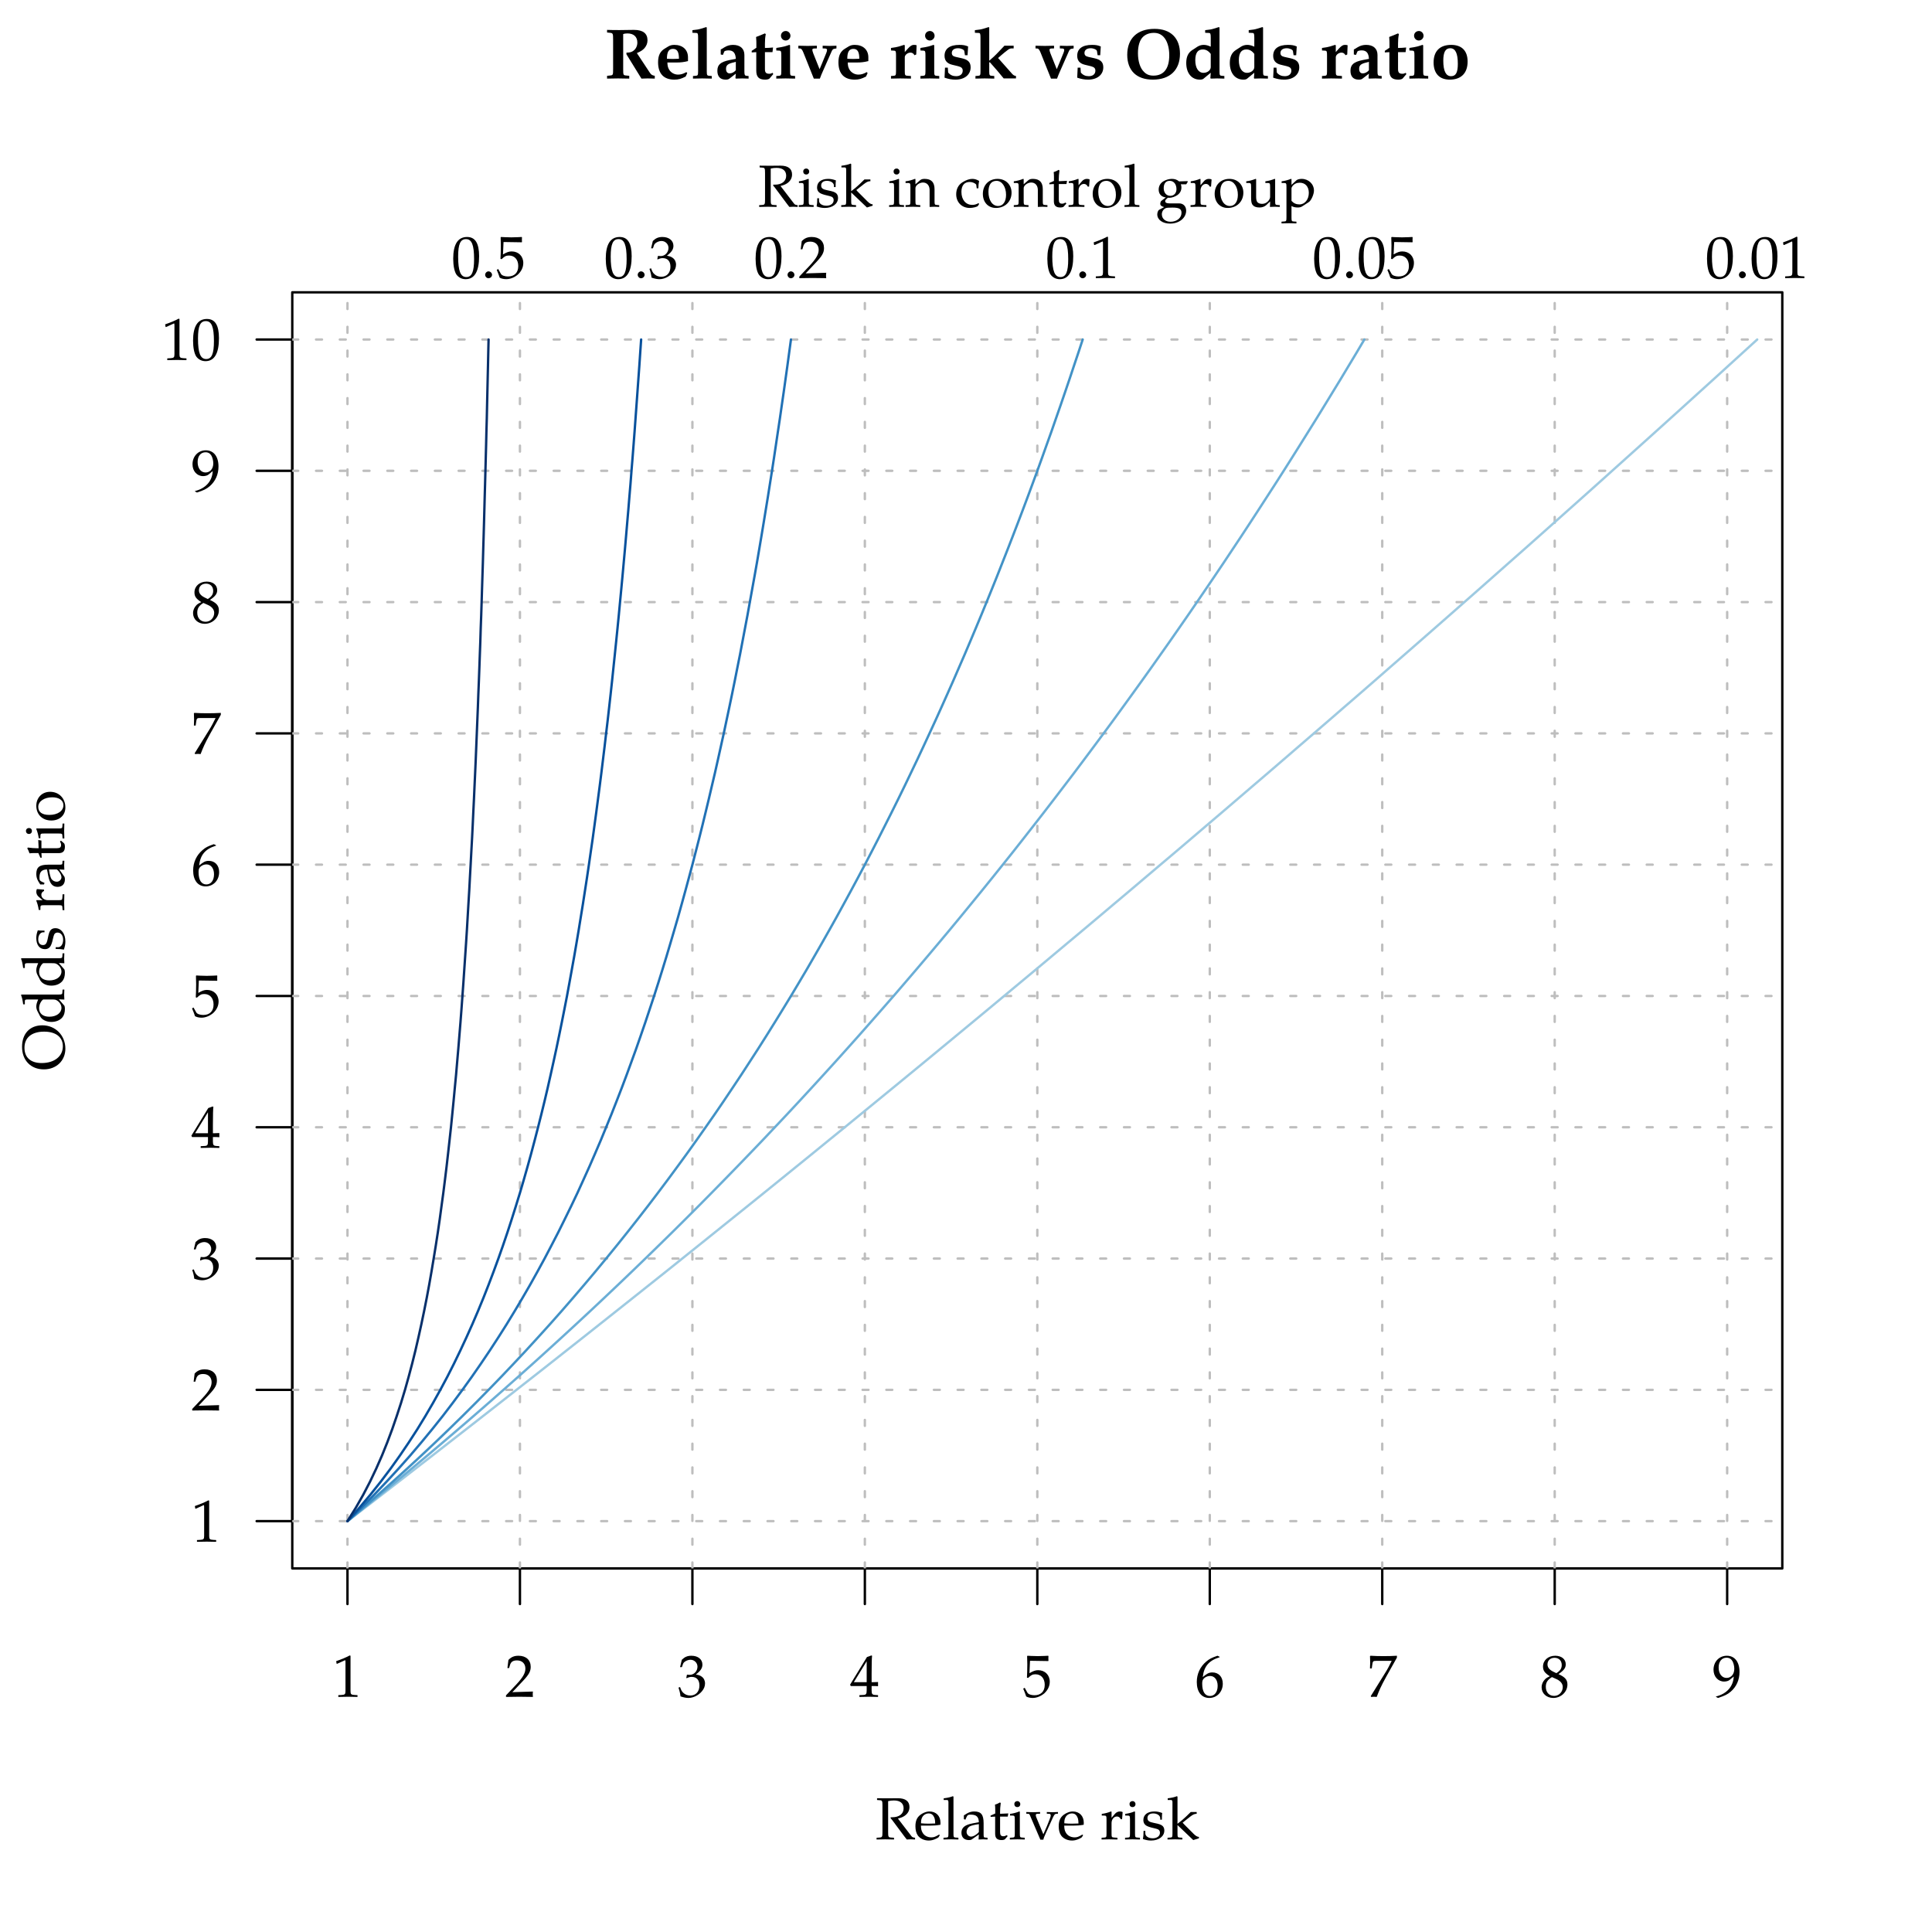 <?xml version="1.0" encoding="UTF-8"?>
<svg xmlns="http://www.w3.org/2000/svg" xmlns:xlink="http://www.w3.org/1999/xlink" width="324pt" height="324pt" viewBox="0 0 324 324" version="1.1">
<defs>
<g>
<symbol overflow="visible" id="glyph0-0">
<path style="stroke:none;" d=""/>
</symbol>
<symbol overflow="visible" id="glyph0-1">
<path style="stroke:none;" d="M 6.672 0.031 L 6.672 -0.266 C 6.344 -0.297 6.188 -0.359 6.062 -0.531 L 3.797 -3.484 C 4.359 -3.625 4.609 -3.734 4.938 -3.953 C 5.469 -4.328 5.734 -4.828 5.734 -5.406 C 5.734 -6.359 5.094 -6.891 3.797 -6.891 C 3.203 -6.891 2.609 -6.875 2.016 -6.875 C 1.438 -6.875 0.875 -6.875 0.297 -6.891 L 0.297 -6.594 L 0.703 -6.562 C 1.156 -6.547 1.203 -6.453 1.203 -5.672 L 1.203 -1.203 C 1.203 -0.406 1.156 -0.328 0.703 -0.297 L 0.219 -0.266 L 0.219 0.031 C 0.703 0.016 1.188 0 1.672 0 C 2.156 0 2.656 0.016 3.141 0.031 L 3.141 -0.266 L 2.656 -0.297 C 2.203 -0.328 2.156 -0.406 2.156 -1.203 L 2.156 -6.406 C 2.5 -6.484 2.797 -6.516 3.125 -6.516 C 4.172 -6.516 4.75 -6.047 4.75 -5.188 C 4.75 -4.281 4.016 -3.703 2.859 -3.703 L 2.578 -3.703 L 2.578 -3.531 C 2.797 -3.297 2.875 -3.188 3.031 -2.969 L 4.859 -0.516 L 5.281 0.031 C 5.5 0.016 5.719 0 5.953 0 C 6.188 0 6.438 0.016 6.672 0.031 Z M 6.672 0.031 "/>
</symbol>
<symbol overflow="visible" id="glyph0-2">
<path style="stroke:none;" d="M 4.469 -2.781 C 4.469 -3.922 3.734 -4.672 2.609 -4.672 C 2.25 -4.672 1.812 -4.547 1.406 -4.312 C 0.594 -3.844 0.266 -3.219 0.266 -2.188 C 0.266 -1.562 0.406 -1.016 0.672 -0.641 C 1.062 -0.109 1.75 0.203 2.5 0.203 C 2.859 0.203 3.234 0.125 3.641 -0.062 C 3.906 -0.172 4.109 -0.297 4.156 -0.359 L 4.359 -0.703 L 4.234 -0.797 C 3.594 -0.422 3.359 -0.328 2.938 -0.328 C 2.281 -0.328 1.75 -0.625 1.469 -1.109 C 1.281 -1.438 1.203 -1.719 1.188 -2.297 L 2.641 -2.297 C 3.328 -2.297 3.766 -2.328 4.453 -2.438 C 4.453 -2.578 4.469 -2.656 4.469 -2.781 Z M 3.578 -2.656 L 2.469 -2.625 C 2 -2.625 1.75 -2.641 1.203 -2.688 C 1.203 -3.156 1.25 -3.375 1.375 -3.641 C 1.578 -4.078 2.016 -4.344 2.5 -4.344 C 2.828 -4.344 3.078 -4.219 3.266 -3.953 C 3.484 -3.625 3.578 -3.328 3.578 -2.656 Z M 3.578 -2.656 "/>
</symbol>
<symbol overflow="visible" id="glyph0-3">
<path style="stroke:none;" d="M 2.703 0.031 L 2.703 -0.266 L 2.25 -0.297 C 1.906 -0.312 1.875 -0.391 1.875 -1.016 L 1.875 -7.156 L 1.781 -7.234 C 1.344 -7.062 1.016 -6.984 0.234 -6.875 L 0.234 -6.594 L 0.781 -6.594 C 0.969 -6.594 1.031 -6.484 1.031 -6.188 L 1.031 -1.016 C 1.031 -0.391 1 -0.312 0.672 -0.297 L 0.203 -0.266 L 0.203 0.031 C 0.625 0.016 1.031 0 1.453 0 C 1.875 0 2.281 0.016 2.703 0.031 Z M 2.703 0.031 "/>
</symbol>
<symbol overflow="visible" id="glyph0-4">
<path style="stroke:none;" d="M 4.688 0.031 L 4.688 -0.266 L 4.312 -0.297 C 4.062 -0.297 4.031 -0.375 4.031 -0.875 L 4.031 -2.688 C 4.031 -4.141 3.609 -4.672 2.453 -4.672 C 2.031 -4.672 1.625 -4.562 1.25 -4.344 L 0.719 -4.016 L 0.719 -3.375 L 0.984 -3.297 L 1.109 -3.609 C 1.312 -4.078 1.422 -4.141 1.875 -4.141 C 2.812 -4.141 3.203 -3.781 3.234 -2.875 L 2.25 -2.688 C 0.891 -2.438 0.312 -1.969 0.312 -1.109 C 0.312 -0.328 0.781 0.125 1.578 0.125 C 1.75 0.125 1.922 0.094 2 0.047 L 3.234 -0.812 L 3.188 0.031 C 3.438 0.016 3.703 0 3.953 0 C 4.203 0 4.453 0.016 4.688 0.031 Z M 3.234 -1.234 C 2.938 -0.828 2.312 -0.453 1.922 -0.453 C 1.531 -0.453 1.172 -0.812 1.172 -1.25 C 1.172 -1.609 1.375 -1.969 1.672 -2.156 C 1.922 -2.297 2.469 -2.438 3.234 -2.547 Z M 3.234 -1.234 "/>
</symbol>
<symbol overflow="visible" id="glyph0-5">
<path style="stroke:none;" d="M 3.188 -4.344 L 1.812 -4.281 L 1.812 -4.672 C 1.812 -5.078 1.844 -5.438 1.922 -6.078 L 1.797 -6.188 C 1.562 -6.047 1.266 -5.906 0.953 -5.812 C 0.984 -5.516 1 -5.328 1 -5.031 L 1 -4.328 L 0.219 -3.984 L 0.219 -3.766 L 0.984 -3.812 L 0.984 -0.938 C 0.984 -0.203 1.312 0.125 2.078 0.125 C 2.297 0.125 2.547 0.062 2.609 0 L 3.078 -0.531 L 2.953 -0.703 C 2.703 -0.562 2.547 -0.516 2.359 -0.516 C 1.969 -0.516 1.812 -0.703 1.812 -1.203 L 1.812 -3.812 L 3.094 -3.812 Z M 3.188 -4.344 "/>
</symbol>
<symbol overflow="visible" id="glyph0-6">
<path style="stroke:none;" d="M 2.703 0.031 L 2.703 -0.266 L 2.25 -0.297 C 1.906 -0.312 1.875 -0.391 1.875 -1.016 L 1.875 -4.641 L 1.781 -4.672 C 1.281 -4.469 0.75 -4.328 0.234 -4.266 L 0.234 -3.984 L 0.594 -3.984 C 1 -3.984 1.031 -3.922 1.031 -3.266 L 1.031 -1.016 C 1.031 -0.391 1 -0.312 0.672 -0.297 L 0.203 -0.266 L 0.203 0.031 C 0.625 0.016 1.031 0 1.453 0 C 1.875 0 2.281 0.016 2.703 0.031 Z M 1.953 -5.906 C 1.953 -6.188 1.75 -6.406 1.469 -6.406 C 1.156 -6.406 0.953 -6.203 0.953 -5.906 C 0.953 -5.609 1.156 -5.406 1.453 -5.406 C 1.75 -5.406 1.953 -5.609 1.953 -5.906 Z M 1.953 -5.906 "/>
</symbol>
<symbol overflow="visible" id="glyph0-7">
<path style="stroke:none;" d="M 5.375 -4.297 L 5.375 -4.578 C 5.062 -4.562 4.75 -4.547 4.438 -4.547 C 4.125 -4.547 3.812 -4.562 3.5 -4.578 L 3.5 -4.297 L 3.906 -4.281 C 4.234 -4.25 4.234 -3.969 3.953 -3.297 L 3.531 -2.234 L 2.922 -0.844 L 1.734 -3.703 C 1.625 -3.984 1.578 -4.266 1.891 -4.281 L 2.375 -4.297 L 2.375 -4.578 C 2 -4.562 1.609 -4.547 1.219 -4.547 C 0.828 -4.547 0.453 -4.562 0.062 -4.578 L 0.062 -4.297 L 0.406 -4.281 C 0.578 -4.266 0.609 -4.172 0.703 -3.953 L 2.422 0.062 L 2.922 0.062 C 2.984 -0.266 3.125 -0.562 3.328 -1.016 L 4.5 -3.609 C 4.734 -4.109 4.859 -4.266 5.062 -4.281 Z M 5.375 -4.297 "/>
</symbol>
<symbol overflow="visible" id="glyph0-8">
<path style="stroke:none;" d="M 3.734 -4.562 C 3.625 -4.641 3.438 -4.672 3.266 -4.672 C 2.953 -4.672 2.641 -4.516 2.438 -4.266 L 1.875 -3.609 L 1.875 -4.641 L 1.781 -4.672 C 1.281 -4.469 0.75 -4.328 0.234 -4.266 L 0.234 -3.984 L 0.594 -3.984 C 1 -3.984 1.031 -3.922 1.031 -3.266 L 1.031 -1.016 C 1.031 -0.391 1 -0.312 0.672 -0.297 L 0.203 -0.266 L 0.203 0.031 C 0.625 0.016 1.031 0 1.438 0 C 1.906 0 2.375 0.016 2.859 0.031 L 2.859 -0.266 L 2.344 -0.297 C 1.891 -0.328 1.875 -0.359 1.875 -1.016 L 1.875 -2.734 C 1.875 -3.328 2.266 -3.828 2.766 -3.828 C 3.062 -3.828 3.266 -3.688 3.422 -3.375 L 3.641 -3.375 Z M 3.734 -4.562 "/>
</symbol>
<symbol overflow="visible" id="glyph0-9">
<path style="stroke:none;" d="M 3.891 -1.469 C 3.891 -1.781 3.812 -2.016 3.625 -2.219 C 3.359 -2.469 3.031 -2.578 2.156 -2.75 C 1.328 -2.906 1.062 -3.109 1.062 -3.562 C 1.062 -4.062 1.422 -4.344 2.031 -4.344 C 2.688 -4.344 3.203 -4 3.203 -3.531 L 3.203 -3.297 L 3.484 -3.297 C 3.484 -3.875 3.5 -4.109 3.531 -4.422 C 3 -4.609 2.641 -4.672 2.234 -4.672 C 1.078 -4.672 0.375 -4.125 0.375 -3.234 C 0.375 -2.75 0.594 -2.406 1.047 -2.203 C 1.312 -2.078 1.844 -1.922 2.516 -1.781 C 2.969 -1.672 3.156 -1.469 3.156 -1.094 C 3.156 -0.547 2.656 -0.172 1.953 -0.172 C 1.219 -0.172 0.703 -0.516 0.703 -1.016 L 0.703 -1.422 L 0.406 -1.422 C 0.406 -0.734 0.375 -0.438 0.297 -0.047 C 0.812 0.125 1.203 0.203 1.672 0.203 C 2.969 0.203 3.891 -0.5 3.891 -1.469 Z M 3.891 -1.469 "/>
</symbol>
<symbol overflow="visible" id="glyph0-10">
<path style="stroke:none;" d="M 5.469 -0.172 L 5.469 -0.406 C 5.234 -0.406 4.938 -0.562 4.625 -0.875 L 3.375 -2.125 C 3.016 -2.469 2.906 -2.609 2.734 -2.797 L 4.016 -3.812 C 4.484 -4.172 4.75 -4.281 5.094 -4.281 L 5.094 -4.578 L 4.094 -4.578 C 3.453 -3.938 2.984 -3.5 2.609 -3.188 L 1.875 -2.609 L 1.875 -7.156 L 1.781 -7.234 C 1.344 -7.062 1.016 -6.984 0.234 -6.875 L 0.234 -6.594 L 0.781 -6.594 C 0.969 -6.594 1.031 -6.484 1.031 -6.188 L 1.031 -1.016 C 1.031 -0.391 1 -0.312 0.672 -0.297 L 0.203 -0.266 L 0.203 0.031 C 0.625 0.016 1.047 0 1.469 0 C 1.875 0 2.266 0.016 2.688 0.031 L 2.688 -0.266 L 2.25 -0.297 C 1.906 -0.312 1.875 -0.391 1.875 -1.016 L 1.875 -2.391 L 4.516 0.125 Z M 5.469 -0.172 "/>
</symbol>
<symbol overflow="visible" id="glyph0-11">
<path style="stroke:none;" d="M 4.172 0.031 L 4.172 -0.266 L 3.656 -0.297 C 3.094 -0.328 3 -0.438 3 -0.953 L 3 -6.875 L 2.859 -6.922 C 2.219 -6.578 1.5 -6.281 0.594 -5.969 L 0.672 -5.531 L 0.766 -5.531 L 2.047 -6.109 L 2.078 -6.125 C 2.141 -6.125 2.156 -6.031 2.156 -5.797 L 2.156 -0.953 C 2.156 -0.438 2.047 -0.328 1.516 -0.297 L 0.953 -0.266 L 0.953 0.031 C 1.5 0.016 2.047 0 2.609 0 C 3.125 0 3.656 0.016 4.172 0.031 Z M 4.172 0.031 "/>
</symbol>
<symbol overflow="visible" id="glyph0-12">
<path style="stroke:none;" d="M 4.672 0.031 C 4.641 -0.172 4.641 -0.281 4.641 -0.422 C 4.641 -0.547 4.641 -0.641 4.672 -0.875 L 1.219 -0.766 L 3.031 -2.688 C 4 -3.719 4.297 -4.266 4.297 -5.016 C 4.297 -6.156 3.516 -6.875 2.25 -6.875 C 1.531 -6.875 1.047 -6.672 0.562 -6.172 L 0.391 -4.812 L 0.672 -4.812 L 0.812 -5.281 C 0.969 -5.859 1.328 -6.094 2 -6.094 C 2.844 -6.094 3.406 -5.562 3.406 -4.719 C 3.406 -3.969 2.984 -3.234 1.859 -2.031 L 0.156 -0.234 L 0.156 0.031 C 0.891 0.016 1.641 0 2.375 0 C 3.141 0 3.906 0.016 4.672 0.031 Z M 4.672 0.031 "/>
</symbol>
<symbol overflow="visible" id="glyph0-13">
<path style="stroke:none;" d="M 4.609 -2.234 C 4.609 -2.719 4.406 -3.125 4.047 -3.375 C 3.797 -3.562 3.562 -3.641 3.078 -3.734 C 3.875 -4.344 4.172 -4.812 4.172 -5.391 C 4.172 -6.281 3.422 -6.875 2.328 -6.875 C 1.641 -6.875 1.203 -6.672 0.719 -6.203 L 0.422 -4.969 L 0.734 -4.969 L 0.922 -5.516 C 1.031 -5.859 1.656 -6.203 2.172 -6.203 C 2.828 -6.203 3.344 -5.672 3.344 -5.047 C 3.344 -4.297 2.766 -3.672 2.047 -3.672 C 1.969 -3.672 1.578 -3.703 1.578 -3.703 L 1.469 -3.172 L 1.531 -3.109 C 1.906 -3.281 2.109 -3.328 2.375 -3.328 C 3.203 -3.328 3.672 -2.797 3.672 -1.891 C 3.672 -0.875 3.078 -0.203 2.141 -0.203 C 1.688 -0.203 1.281 -0.359 0.984 -0.641 C 0.734 -0.859 0.609 -1.094 0.422 -1.625 L 0.156 -1.531 C 0.359 -0.922 0.438 -0.562 0.5 -0.062 C 1.031 0.125 1.469 0.203 1.828 0.203 C 2.625 0.203 3.547 -0.25 4.094 -0.922 C 4.438 -1.328 4.609 -1.766 4.609 -2.234 Z M 4.609 -2.234 "/>
</symbol>
<symbol overflow="visible" id="glyph0-14">
<path style="stroke:none;" d="M 4.703 0.031 L 4.703 -0.266 L 4.234 -0.297 C 3.734 -0.328 3.625 -0.453 3.625 -1.062 L 3.625 -1.797 C 4.219 -1.797 4.422 -1.797 4.703 -1.766 L 4.703 -2.469 C 4.703 -2.469 4.219 -2.438 3.891 -2.438 L 3.625 -2.438 L 3.625 -3.828 C 3.625 -5.609 3.656 -6.453 3.703 -6.875 L 3.578 -6.922 L 2.844 -6.656 L 0.016 -2.031 L 0.125 -1.797 L 2.797 -1.797 L 2.797 -1.062 C 2.797 -0.453 2.688 -0.312 2.188 -0.297 L 1.578 -0.266 L 1.578 0.031 C 2.109 0.016 2.641 0 3.188 0 C 3.688 0 4.203 0.016 4.703 0.031 Z M 2.797 -2.438 L 0.641 -2.438 L 2.797 -5.953 Z M 2.797 -2.438 "/>
</symbol>
<symbol overflow="visible" id="glyph0-15">
<path style="stroke:none;" d="M 4.578 -2.516 C 4.578 -3.656 3.766 -4.453 2.625 -4.453 C 2.156 -4.453 1.797 -4.312 1.172 -3.953 L 1.266 -6.031 L 4.312 -5.984 L 4.359 -6.031 C 4.344 -6.203 4.344 -6.266 4.344 -6.422 C 4.344 -6.578 4.344 -6.641 4.359 -6.812 L 4.312 -6.875 C 4.312 -6.875 3.25 -6.812 2.578 -6.812 C 1.891 -6.812 0.844 -6.875 0.844 -6.875 L 0.781 -6.812 L 0.812 -5.453 C 0.812 -4.578 0.781 -3.656 0.75 -3.203 L 0.953 -3.156 C 1.422 -3.625 1.688 -3.766 2.172 -3.766 C 3.125 -3.766 3.734 -3.078 3.734 -2 C 3.734 -0.891 3.094 -0.25 2 -0.25 C 1.469 -0.25 0.969 -0.422 0.828 -0.688 L 0.375 -1.5 L 0.125 -1.359 C 0.359 -0.797 0.484 -0.484 0.625 -0.047 C 0.891 0.109 1.297 0.203 1.719 0.203 C 2.391 0.203 3.094 -0.094 3.656 -0.562 C 4.25 -1.109 4.578 -1.781 4.578 -2.516 Z M 4.578 -2.516 "/>
</symbol>
<symbol overflow="visible" id="glyph0-16">
<path style="stroke:none;" d="M 4.672 -2.188 C 4.672 -3.328 3.984 -4.078 2.922 -4.078 C 2.328 -4.078 1.969 -3.844 1.312 -3.297 C 1.516 -5.109 2.359 -6.078 4.141 -6.625 L 4.141 -6.703 L 3.781 -6.875 C 2.828 -6.547 2.406 -6.344 1.906 -5.906 C 0.875 -5.047 0.312 -3.828 0.312 -2.469 C 0.312 -0.812 1.109 0.203 2.406 0.203 C 3.703 0.203 4.672 -0.828 4.672 -2.188 Z M 3.812 -1.828 C 3.812 -0.797 3.297 -0.125 2.531 -0.125 C 1.688 -0.125 1.219 -0.859 1.219 -2.188 C 1.219 -2.547 1.266 -2.734 1.375 -2.906 C 1.594 -3.234 2.062 -3.484 2.547 -3.484 C 3.297 -3.484 3.812 -2.828 3.812 -1.828 Z M 3.812 -1.828 "/>
</symbol>
<symbol overflow="visible" id="glyph0-17">
<path style="stroke:none;" d="M 4.953 -6.562 L 4.953 -6.875 C 3.875 -6.828 3.781 -6.812 2.719 -6.812 C 1.672 -6.812 1.5 -6.828 0.531 -6.875 L 0.438 -6.812 C 0.438 -6.812 0.469 -6.188 0.469 -5.766 C 0.469 -5.375 0.438 -4.75 0.438 -4.75 L 0.734 -4.75 L 0.812 -5.312 C 0.891 -5.938 0.953 -6.016 1.422 -6.016 L 4.078 -6.016 C 3.672 -5.188 3.375 -4.609 2.984 -4 L 0.562 -0.094 L 0.641 0.031 C 0.641 0.031 0.922 0 1.109 0 C 1.281 0 1.562 0.031 1.562 0.031 C 1.984 -1.062 2.25 -1.703 3.125 -3.297 Z M 4.953 -6.562 "/>
</symbol>
<symbol overflow="visible" id="glyph0-18">
<path style="stroke:none;" d="M 4.625 -2.047 C 4.625 -2.844 4.25 -3.281 3.125 -3.797 C 4.031 -4.422 4.344 -4.828 4.344 -5.438 C 4.344 -6.297 3.641 -6.875 2.578 -6.875 C 1.391 -6.875 0.531 -6.109 0.531 -5.062 C 0.531 -4.391 0.797 -4 1.672 -3.438 C 1.266 -3.25 1.094 -3.141 0.875 -2.938 C 0.5 -2.547 0.297 -2.109 0.297 -1.578 C 0.297 -0.562 1.125 0.203 2.25 0.203 C 3.547 0.203 4.625 -0.812 4.625 -2.047 Z M 3.844 -1.641 C 3.844 -0.797 3.203 -0.141 2.406 -0.141 C 1.562 -0.141 1 -0.734 1 -1.672 C 1 -2.391 1.297 -2.844 2.031 -3.297 L 2.828 -2.938 C 3.453 -2.656 3.844 -2.172 3.844 -1.641 Z M 3.672 -5.328 C 3.672 -4.75 3.422 -4.359 2.766 -3.953 L 2.219 -4.219 C 1.594 -4.531 1.281 -4.922 1.281 -5.422 C 1.281 -6.078 1.75 -6.531 2.469 -6.531 C 3.188 -6.531 3.672 -6.047 3.672 -5.328 Z M 3.672 -5.328 "/>
</symbol>
<symbol overflow="visible" id="glyph0-19">
<path style="stroke:none;" d="M 4.562 -4.156 C 4.562 -5.844 3.75 -6.875 2.438 -6.875 C 1.156 -6.875 0.203 -5.875 0.203 -4.531 C 0.203 -3.391 0.953 -2.547 1.984 -2.547 C 2.328 -2.547 2.719 -2.656 2.891 -2.812 L 3.594 -3.391 C 3.516 -1.719 2.422 -0.484 0.625 -0.047 L 0.625 0.031 L 0.953 0.203 C 2.062 -0.156 2.547 -0.391 3.078 -0.844 C 4.047 -1.672 4.562 -2.828 4.562 -4.156 Z M 3.688 -4.688 C 3.688 -3.781 3.156 -3.156 2.391 -3.156 C 1.594 -3.156 1.062 -3.875 1.062 -4.906 C 1.062 -5.906 1.578 -6.547 2.391 -6.547 C 2.844 -6.547 3.172 -6.344 3.391 -5.953 C 3.562 -5.625 3.688 -5.141 3.688 -4.688 Z M 3.688 -4.688 "/>
</symbol>
<symbol overflow="visible" id="glyph0-20">
<path style="stroke:none;" d="M 4.641 -3.656 C 4.641 -5.828 3.984 -6.875 2.625 -6.875 C 1.078 -6.875 0.297 -5.641 0.297 -3.234 C 0.297 -2.062 0.5 -1.062 0.844 -0.562 C 1.203 -0.078 1.75 0.203 2.375 0.203 C 3.875 0.203 4.641 -1.094 4.641 -3.656 Z M 3.797 -3.156 C 3.797 -1.031 3.422 -0.156 2.5 -0.156 C 1.531 -0.156 1.125 -1.156 1.125 -3.594 C 1.125 -5.688 1.5 -6.516 2.438 -6.516 C 3.406 -6.516 3.797 -5.547 3.797 -3.156 Z M 3.797 -3.156 "/>
</symbol>
<symbol overflow="visible" id="glyph0-21">
<path style="stroke:none;" d="M 1.828 -0.531 C 1.828 -0.828 1.547 -1.109 1.234 -1.109 C 0.938 -1.109 0.672 -0.828 0.672 -0.531 C 0.672 -0.234 0.938 0.047 1.219 0.047 C 1.547 0.047 1.828 -0.219 1.828 -0.531 Z M 1.828 -0.531 "/>
</symbol>
<symbol overflow="visible" id="glyph0-22">
<path style="stroke:none;" d="M 5.703 0.031 L 5.703 -0.266 L 5.297 -0.297 C 4.953 -0.312 4.922 -0.375 4.922 -1.016 L 4.922 -2.938 C 4.922 -4.109 4.375 -4.672 3.266 -4.672 C 2.891 -4.672 2.688 -4.609 2.469 -4.422 L 1.719 -3.766 L 1.719 -4.641 L 1.625 -4.672 C 1.109 -4.469 0.594 -4.328 0.062 -4.266 L 0.062 -3.984 L 0.438 -3.984 C 0.844 -3.984 0.875 -3.922 0.875 -3.266 L 0.875 -1.016 C 0.875 -0.391 0.844 -0.312 0.516 -0.297 L 0.062 -0.266 L 0.062 0.031 C 0.469 0.016 0.891 0 1.297 0 C 1.703 0 2.125 0.016 2.531 0.031 L 2.531 -0.266 L 2.078 -0.297 C 1.75 -0.312 1.719 -0.391 1.719 -1.016 L 1.719 -3.125 C 1.719 -3.578 2.375 -4.062 2.984 -4.062 C 3.656 -4.062 4.094 -3.562 4.094 -2.797 L 4.094 0.031 C 4.344 0.016 4.609 0 4.875 0 C 5.156 0 5.422 0.016 5.703 0.031 Z M 5.703 0.031 "/>
</symbol>
<symbol overflow="visible" id="glyph0-23">
<path style="stroke:none;" d="M 4.109 -0.453 L 4.016 -0.609 C 3.656 -0.406 3.328 -0.312 2.969 -0.312 C 1.859 -0.312 1.141 -1.172 1.141 -2.5 C 1.141 -3.562 1.641 -4.156 2.531 -4.156 C 2.969 -4.156 3.453 -3.953 3.625 -3.703 L 3.703 -3.094 L 3.984 -3.094 C 3.984 -3.562 4.031 -3.969 4.109 -4.328 C 3.719 -4.562 3.375 -4.672 2.953 -4.672 C 2.484 -4.672 1.922 -4.484 1.328 -4.109 C 0.625 -3.672 0.266 -2.969 0.266 -2.094 C 0.266 -0.75 1.203 0.203 2.547 0.203 C 3.062 0.203 3.812 0.016 3.906 -0.141 Z M 4.109 -0.453 "/>
</symbol>
<symbol overflow="visible" id="glyph0-24">
<path style="stroke:none;" d="M 5.125 -2.359 C 5.125 -3.703 4.141 -4.672 2.781 -4.672 C 1.328 -4.672 0.312 -3.656 0.312 -2.156 C 0.312 -0.75 1.203 0.203 2.5 0.203 C 4.031 0.203 5.125 -0.875 5.125 -2.359 Z M 4.203 -2 C 4.203 -0.844 3.688 -0.125 2.875 -0.125 C 1.906 -0.125 1.25 -1.094 1.25 -2.5 C 1.25 -3.703 1.719 -4.344 2.609 -4.344 C 3.516 -4.344 4.203 -3.344 4.203 -2 Z M 4.203 -2 "/>
</symbol>
<symbol overflow="visible" id="glyph0-25">
<path style="stroke:none;" d="M 5.422 -4.172 L 5.391 -4.297 L 3.969 -4.25 C 3.594 -4.562 3.234 -4.672 2.75 -4.672 C 2.312 -4.672 1.797 -4.531 1.391 -4.297 C 0.844 -3.984 0.547 -3.484 0.547 -2.875 C 0.547 -2.141 1 -1.641 1.75 -1.562 L 0.953 -0.953 C 0.859 -0.797 0.812 -0.672 0.812 -0.516 C 0.812 -0.234 0.984 -0.078 1.469 0.062 L 0.594 0.531 C 0.453 0.609 0.312 0.984 0.312 1.281 C 0.312 2.188 1.203 2.828 2.469 2.828 C 3.984 2.828 5.156 1.875 5.156 0.656 C 5.156 -0.062 4.688 -0.562 3.984 -0.562 L 2.391 -0.562 C 1.875 -0.562 1.641 -0.672 1.641 -0.953 C 1.641 -1.078 1.719 -1.188 1.969 -1.406 C 2.031 -1.453 2.047 -1.469 2.094 -1.516 C 2.188 -1.5 2.25 -1.5 2.328 -1.5 C 2.766 -1.5 3.297 -1.688 3.703 -1.969 C 4.141 -2.297 4.359 -2.703 4.359 -3.234 C 4.359 -3.422 4.344 -3.562 4.25 -3.766 L 5.172 -3.766 Z M 3.531 -2.938 C 3.531 -2.281 3.109 -1.828 2.5 -1.828 C 1.828 -1.828 1.391 -2.359 1.391 -3.125 C 1.391 -3.891 1.75 -4.344 2.391 -4.344 C 3.078 -4.344 3.531 -3.781 3.531 -2.938 Z M 4.375 1.016 C 4.375 1.875 3.594 2.516 2.547 2.516 C 1.672 2.516 1.078 2 1.078 1.266 C 1.078 0.812 1.328 0.422 1.734 0.234 C 1.891 0.172 2.172 0.141 2.859 0.141 C 3.984 0.141 4.375 0.375 4.375 1.016 Z M 4.375 1.016 "/>
</symbol>
<symbol overflow="visible" id="glyph0-26">
<path style="stroke:none;" d="M 5.797 0.031 L 5.797 -0.266 L 5.391 -0.297 C 5.047 -0.312 5.016 -0.375 5.016 -1.016 L 5.016 -4.641 L 4.922 -4.672 C 4.422 -4.469 3.891 -4.328 3.375 -4.266 L 3.375 -3.984 L 3.734 -3.984 C 4.141 -3.984 4.172 -3.922 4.172 -3.266 L 4.172 -1.641 C 4.172 -1.422 4.031 -1.141 3.812 -0.906 C 3.531 -0.625 3.203 -0.484 2.828 -0.484 C 2.469 -0.484 2.188 -0.594 2.031 -0.781 C 1.891 -0.953 1.828 -1.25 1.828 -1.688 L 1.828 -4.641 L 1.734 -4.672 C 1.219 -4.469 0.703 -4.328 0.172 -4.266 L 0.172 -3.984 L 0.547 -3.984 C 0.953 -3.984 0.984 -3.922 0.984 -3.266 L 0.984 -1.578 C 0.984 -0.891 1.047 -0.578 1.219 -0.328 C 1.453 -0.031 1.828 0.125 2.391 0.125 C 2.844 0.125 3.234 -0.016 3.516 -0.266 L 4.172 -0.891 C 4.172 -0.594 4.172 -0.438 4.141 0.031 C 4.422 0.016 4.688 0 4.969 0 C 5.25 0 5.516 0.016 5.797 0.031 Z M 5.797 0.031 "/>
</symbol>
<symbol overflow="visible" id="glyph0-27">
<path style="stroke:none;" d="M 5.516 -2.703 C 5.516 -3.812 4.609 -4.672 3.453 -4.672 C 3.078 -4.672 2.719 -4.578 2.562 -4.422 L 1.75 -3.672 L 1.75 -4.641 L 1.656 -4.672 C 1.141 -4.469 0.625 -4.328 0.094 -4.266 L 0.094 -3.984 L 0.469 -3.984 C 0.875 -3.984 0.906 -3.922 0.906 -3.266 L 0.906 1.75 C 0.906 2.375 0.875 2.453 0.531 2.469 L 0.078 2.5 L 0.078 2.797 C 0.5 2.781 0.906 2.766 1.328 2.766 C 1.75 2.766 2.156 2.781 2.578 2.797 L 2.578 2.5 L 2.109 2.469 C 1.781 2.453 1.75 2.375 1.75 1.75 L 1.75 -0.125 C 2.047 0.047 2.359 0.125 2.812 0.125 C 3.094 0.125 3.359 0.062 3.516 -0.047 L 4.656 -0.781 C 5.047 -1.031 5.516 -2.062 5.516 -2.703 Z M 4.656 -2.328 C 4.656 -1.219 3.984 -0.391 3.094 -0.391 C 2.547 -0.391 2.141 -0.562 1.75 -0.984 L 1.75 -3.047 C 1.75 -3.188 1.797 -3.297 1.922 -3.469 C 2.219 -3.844 2.625 -4.031 3.125 -4.031 C 4.062 -4.031 4.656 -3.375 4.656 -2.328 Z M 4.656 -2.328 "/>
</symbol>
<symbol overflow="visible" id="glyph1-0">
<path style="stroke:none;" d=""/>
</symbol>
<symbol overflow="visible" id="glyph1-1">
<path style="stroke:none;" d="M -3.656 -7.609 C -5.75 -7.609 -7.062 -6.219 -7.062 -4 C -7.062 -1.734 -5.594 -0.219 -3.406 -0.219 C -1.312 -0.219 0.203 -1.672 0.203 -3.688 C 0.203 -5.922 -1.469 -7.609 -3.656 -7.609 Z M -3.359 -6.547 C -1.391 -6.547 -0.219 -5.625 -0.219 -4.094 C -0.219 -2.406 -1.641 -1.281 -3.766 -1.281 C -5.609 -1.281 -6.656 -2.203 -6.656 -3.844 C -6.656 -5.547 -5.438 -6.547 -3.359 -6.547 Z M -3.359 -6.547 "/>
</symbol>
<symbol overflow="visible" id="glyph1-2">
<path style="stroke:none;" d="M 0.031 -5.766 L -0.266 -5.766 L -0.297 -5.312 C -0.312 -4.969 -0.391 -4.938 -1.016 -4.938 L -7.156 -4.938 L -7.234 -4.859 C -7.062 -4.422 -6.984 -4.094 -6.875 -3.297 L -6.594 -3.297 L -6.594 -3.859 C -6.594 -4.031 -6.484 -4.109 -6.188 -4.109 L -4.359 -4.109 C -4.594 -3.547 -4.672 -3.266 -4.672 -2.922 C -4.672 -2.656 -4.609 -2.406 -4.484 -2.156 L -4.031 -1.281 C -3.734 -0.719 -3 -0.344 -2.156 -0.344 C -1.359 -0.344 -0.703 -0.625 -0.297 -1.109 C -0.016 -1.453 0.125 -1.906 0.125 -2.562 C 0.125 -2.766 0.078 -2.984 0.047 -3.047 L -0.891 -4.141 L 0.031 -4.094 C 0.016 -4.359 0 -4.609 0 -4.859 C 0 -5.156 0.016 -5.469 0.031 -5.766 Z M -2.203 -4.109 C -1.562 -4.109 -1.453 -4.094 -1.219 -3.953 C -0.75 -3.672 -0.453 -3.188 -0.453 -2.719 C -0.453 -1.844 -1.297 -1.219 -2.484 -1.219 C -3.562 -1.219 -4.203 -1.75 -4.203 -2.656 C -4.203 -3.031 -4.078 -3.422 -3.844 -3.781 C -3.703 -3.984 -3.562 -4.109 -3.484 -4.109 Z M -2.203 -4.109 "/>
</symbol>
<symbol overflow="visible" id="glyph1-3">
<path style="stroke:none;" d="M -1.469 -3.891 C -1.781 -3.891 -2.016 -3.812 -2.219 -3.625 C -2.469 -3.359 -2.578 -3.031 -2.75 -2.156 C -2.906 -1.328 -3.109 -1.062 -3.562 -1.062 C -4.062 -1.062 -4.344 -1.422 -4.344 -2.031 C -4.344 -2.688 -4 -3.203 -3.531 -3.203 L -3.297 -3.203 L -3.297 -3.484 C -3.875 -3.484 -4.109 -3.5 -4.422 -3.531 C -4.609 -3 -4.672 -2.641 -4.672 -2.234 C -4.672 -1.078 -4.125 -0.375 -3.234 -0.375 C -2.75 -0.375 -2.406 -0.594 -2.203 -1.047 C -2.078 -1.312 -1.922 -1.844 -1.781 -2.516 C -1.672 -2.969 -1.469 -3.156 -1.094 -3.156 C -0.547 -3.156 -0.172 -2.656 -0.172 -1.953 C -0.172 -1.219 -0.516 -0.703 -1.016 -0.703 L -1.422 -0.703 L -1.422 -0.406 C -0.734 -0.406 -0.438 -0.375 -0.047 -0.297 C 0.125 -0.812 0.203 -1.203 0.203 -1.672 C 0.203 -2.969 -0.5 -3.891 -1.469 -3.891 Z M -1.469 -3.891 "/>
</symbol>
<symbol overflow="visible" id="glyph1-4">
<path style="stroke:none;" d="M -4.562 -3.734 C -4.641 -3.625 -4.672 -3.438 -4.672 -3.266 C -4.672 -2.953 -4.516 -2.641 -4.266 -2.438 L -3.609 -1.875 L -4.641 -1.875 L -4.672 -1.781 C -4.469 -1.281 -4.328 -0.75 -4.266 -0.234 L -3.984 -0.234 L -3.984 -0.594 C -3.984 -1 -3.922 -1.031 -3.266 -1.031 L -1.016 -1.031 C -0.391 -1.031 -0.312 -1 -0.297 -0.672 L -0.266 -0.203 L 0.031 -0.203 C 0.016 -0.625 0 -1.031 0 -1.438 C 0 -1.906 0.016 -2.375 0.031 -2.859 L -0.266 -2.859 L -0.297 -2.344 C -0.328 -1.891 -0.359 -1.875 -1.016 -1.875 L -2.734 -1.875 C -3.328 -1.875 -3.828 -2.266 -3.828 -2.766 C -3.828 -3.062 -3.688 -3.266 -3.375 -3.422 L -3.375 -3.641 Z M -4.562 -3.734 "/>
</symbol>
<symbol overflow="visible" id="glyph1-5">
<path style="stroke:none;" d="M 0.031 -4.688 L -0.266 -4.688 L -0.297 -4.312 C -0.297 -4.062 -0.375 -4.031 -0.875 -4.031 L -2.688 -4.031 C -4.141 -4.031 -4.672 -3.609 -4.672 -2.453 C -4.672 -2.031 -4.562 -1.625 -4.344 -1.25 L -4.016 -0.719 L -3.375 -0.719 L -3.297 -0.984 L -3.609 -1.109 C -4.078 -1.312 -4.141 -1.422 -4.141 -1.875 C -4.141 -2.812 -3.781 -3.203 -2.875 -3.234 L -2.688 -2.25 C -2.438 -0.891 -1.969 -0.312 -1.109 -0.312 C -0.328 -0.312 0.125 -0.781 0.125 -1.578 C 0.125 -1.75 0.094 -1.922 0.047 -2 L -0.812 -3.234 L 0.031 -3.188 C 0.016 -3.438 0 -3.703 0 -3.953 C 0 -4.203 0.016 -4.453 0.031 -4.688 Z M -1.234 -3.234 C -0.828 -2.938 -0.453 -2.312 -0.453 -1.922 C -0.453 -1.531 -0.812 -1.172 -1.25 -1.172 C -1.609 -1.172 -1.969 -1.375 -2.156 -1.672 C -2.297 -1.922 -2.438 -2.469 -2.547 -3.234 Z M -1.234 -3.234 "/>
</symbol>
<symbol overflow="visible" id="glyph1-6">
<path style="stroke:none;" d="M -4.344 -3.188 L -4.281 -1.812 L -4.672 -1.812 C -5.078 -1.812 -5.438 -1.844 -6.078 -1.922 L -6.188 -1.797 C -6.047 -1.562 -5.906 -1.266 -5.812 -0.953 C -5.516 -0.984 -5.328 -1 -5.031 -1 L -4.328 -1 L -3.984 -0.219 L -3.766 -0.219 L -3.812 -0.984 L -0.938 -0.984 C -0.203 -0.984 0.125 -1.312 0.125 -2.078 C 0.125 -2.297 0.062 -2.547 0 -2.609 L -0.531 -3.078 L -0.703 -2.953 C -0.562 -2.703 -0.516 -2.547 -0.516 -2.359 C -0.516 -1.969 -0.703 -1.812 -1.203 -1.812 L -3.812 -1.812 L -3.812 -3.094 Z M -4.344 -3.188 "/>
</symbol>
<symbol overflow="visible" id="glyph1-7">
<path style="stroke:none;" d="M 0.031 -2.703 L -0.266 -2.703 L -0.297 -2.25 C -0.312 -1.906 -0.391 -1.875 -1.016 -1.875 L -4.641 -1.875 L -4.672 -1.781 C -4.469 -1.281 -4.328 -0.75 -4.266 -0.234 L -3.984 -0.234 L -3.984 -0.594 C -3.984 -1 -3.922 -1.031 -3.266 -1.031 L -1.016 -1.031 C -0.391 -1.031 -0.312 -1 -0.297 -0.672 L -0.266 -0.203 L 0.031 -0.203 C 0.016 -0.625 0 -1.031 0 -1.453 C 0 -1.875 0.016 -2.281 0.031 -2.703 Z M -5.906 -1.953 C -6.188 -1.953 -6.406 -1.75 -6.406 -1.469 C -6.406 -1.156 -6.203 -0.953 -5.906 -0.953 C -5.609 -0.953 -5.406 -1.156 -5.406 -1.453 C -5.406 -1.75 -5.609 -1.953 -5.906 -1.953 Z M -5.906 -1.953 "/>
</symbol>
<symbol overflow="visible" id="glyph1-8">
<path style="stroke:none;" d="M -2.359 -5.125 C -3.703 -5.125 -4.672 -4.141 -4.672 -2.781 C -4.672 -1.328 -3.656 -0.312 -2.156 -0.312 C -0.75 -0.312 0.203 -1.203 0.203 -2.5 C 0.203 -4.031 -0.875 -5.125 -2.359 -5.125 Z M -2 -4.203 C -0.844 -4.203 -0.125 -3.688 -0.125 -2.875 C -0.125 -1.906 -1.094 -1.25 -2.5 -1.25 C -3.703 -1.25 -4.344 -1.719 -4.344 -2.609 C -4.344 -3.516 -3.344 -4.203 -2 -4.203 Z M -2 -4.203 "/>
</symbol>
<symbol overflow="visible" id="glyph2-0">
<path style="stroke:none;" d=""/>
</symbol>
<symbol overflow="visible" id="glyph2-1">
<path style="stroke:none;" d="M 8.469 0.031 L 8.469 -0.438 C 8.031 -0.531 7.891 -0.578 7.625 -0.984 L 5.469 -4.25 C 6.125 -4.531 6.406 -4.719 6.734 -5.062 C 7.062 -5.453 7.25 -5.875 7.25 -6.391 C 7.25 -7.547 6.484 -8.141 4.969 -8.141 C 4.188 -8.141 3.375 -8.109 2.594 -8.109 C 1.891 -8.109 1.172 -8.109 0.469 -8.141 L 0.469 -7.703 L 0.906 -7.656 C 1.453 -7.609 1.484 -7.547 1.484 -6.484 L 1.484 -1.609 C 1.484 -0.547 1.469 -0.531 0.906 -0.484 L 0.469 -0.438 L 0.469 0.031 C 1.094 0.016 1.703 0 2.312 0 C 2.938 0 3.562 0.016 4.188 0.031 L 4.188 -0.438 L 3.734 -0.484 C 3.172 -0.531 3.172 -0.547 3.172 -1.609 L 3.172 -7.438 C 3.328 -7.5 3.562 -7.547 3.875 -7.547 C 4.938 -7.547 5.547 -6.984 5.547 -6.016 C 5.547 -5.375 5.25 -4.844 4.75 -4.547 C 4.453 -4.375 4.156 -4.328 3.719 -4.328 L 3.719 -4.047 L 6.234 0.031 C 6.594 0.016 6.938 0 7.297 0 C 7.688 0 8.078 0.016 8.469 0.031 Z M 8.469 0.031 "/>
</symbol>
<symbol overflow="visible" id="glyph2-2">
<path style="stroke:none;" d="M 5.516 -2.906 L 5.516 -3.531 C 5.516 -4.812 4.625 -5.625 3.234 -5.625 C 2.828 -5.625 2.516 -5.547 2.203 -5.359 L 1.641 -5.016 C 0.844 -4.547 0.5 -3.844 0.5 -2.703 C 0.5 -0.797 1.453 0.203 3.234 0.203 C 3.938 0.203 4.344 0.078 5.125 -0.312 L 5.391 -0.891 L 5.25 -1.062 C 4.688 -0.75 4.328 -0.641 3.844 -0.641 C 3.234 -0.641 2.656 -0.969 2.359 -1.469 C 2.156 -1.812 2.078 -2.094 2.062 -2.672 L 3.625 -2.672 C 4.297 -2.672 4.828 -2.734 5.516 -2.906 Z M 4 -3.297 C 4 -3.297 3.375 -3.266 2.984 -3.266 C 2.75 -3.266 3.047 -3.266 2.359 -3.281 L 1.984 -3.297 C 1.984 -4.484 2.312 -4.953 3 -4.953 C 3.688 -4.953 4 -4.484 4 -3.297 Z M 4 -3.297 "/>
</symbol>
<symbol overflow="visible" id="glyph2-3">
<path style="stroke:none;" d="M 3.531 0.031 L 3.531 -0.406 L 3.125 -0.438 C 2.75 -0.453 2.688 -0.547 2.688 -1.188 L 2.688 -8.531 L 2.594 -8.609 L 1.734 -8.344 C 1.391 -8.234 0.984 -8.156 0.281 -8.094 L 0.281 -7.656 L 0.922 -7.625 C 1.188 -7.609 1.234 -7.5 1.234 -6.797 L 1.234 -1.188 C 1.234 -0.547 1.172 -0.453 0.797 -0.438 L 0.375 -0.406 L 0.375 0.031 C 0.891 0.016 1.406 0 1.922 0 C 2.469 0 3 0.016 3.531 0.031 Z M 3.531 0.031 "/>
</symbol>
<symbol overflow="visible" id="glyph2-4">
<path style="stroke:none;" d="M 5.719 0.031 L 5.719 -0.406 L 5.359 -0.438 C 5.078 -0.469 5.016 -0.609 5.016 -1.172 L 5.016 -3.938 C 5.016 -5 4.312 -5.625 3.109 -5.625 C 2.594 -5.625 2.125 -5.5 1.672 -5.219 L 1.047 -4.844 L 1.047 -4.016 L 1.406 -3.938 L 1.656 -4.531 C 1.703 -4.609 2.031 -4.703 2.359 -4.703 C 3.156 -4.703 3.531 -4.266 3.578 -3.281 L 2.516 -3.078 C 1.016 -2.766 0.484 -2.297 0.484 -1.281 C 0.484 -0.312 0.969 0.203 1.875 0.203 C 2.156 0.203 2.344 0.156 2.469 0.062 L 3.578 -0.797 L 3.516 -0.062 L 3.578 0.031 C 3.938 0.016 4.297 0 4.656 0 C 5.016 0 5.359 0.016 5.719 0.031 Z M 3.578 -1.375 C 3.328 -1.062 2.906 -0.844 2.547 -0.844 C 2.156 -0.844 1.938 -1.125 1.938 -1.594 C 1.938 -2.172 2.188 -2.422 3.031 -2.641 L 3.578 -2.781 Z M 3.578 -1.375 "/>
</symbol>
<symbol overflow="visible" id="glyph2-5">
<path style="stroke:none;" d="M 3.875 -0.719 L 3.781 -0.938 C 3.531 -0.828 3.422 -0.781 3.234 -0.781 C 2.672 -0.781 2.484 -0.984 2.484 -1.562 L 2.484 -4.406 L 3.75 -4.406 L 3.844 -5.188 C 3.391 -5.141 2.938 -5.109 2.484 -5.109 L 2.484 -5.812 C 2.484 -6.438 2.516 -6.844 2.625 -7.438 L 2.469 -7.547 C 1.984 -7.328 1.609 -7.188 1 -6.953 C 1.047 -6.328 1.047 -6.109 1.047 -5.859 L 1.047 -5.141 L 0.266 -4.625 L 0.266 -4.359 L 1.031 -4.406 L 1.031 -1.312 C 1.031 -0.25 1.469 0.203 2.516 0.203 C 2.875 0.203 3.172 0.125 3.281 -0.016 Z M 3.875 -0.719 "/>
</symbol>
<symbol overflow="visible" id="glyph2-6">
<path style="stroke:none;" d="M 3.562 0.031 L 3.562 -0.406 L 3.141 -0.438 C 2.766 -0.453 2.719 -0.547 2.719 -1.188 L 2.719 -5.562 L 2.594 -5.625 C 2.594 -5.625 2.094 -5.453 1.75 -5.359 C 1.297 -5.25 1.094 -5.219 0.578 -5.141 L 0.406 -5.109 L 0.406 -4.688 L 0.938 -4.656 C 1.219 -4.625 1.25 -4.516 1.25 -3.812 L 1.25 -1.188 C 1.25 -0.547 1.188 -0.453 0.828 -0.438 L 0.406 -0.406 L 0.406 0.031 C 0.922 0.016 1.438 0 1.953 0 C 2.484 0 3.031 0.016 3.562 0.031 Z M 2.781 -7.156 C 2.781 -7.594 2.422 -7.953 2 -7.953 C 1.547 -7.953 1.188 -7.609 1.188 -7.172 C 1.188 -6.719 1.547 -6.359 1.984 -6.359 C 2.422 -6.359 2.781 -6.719 2.781 -7.156 Z M 2.781 -7.156 "/>
</symbol>
<symbol overflow="visible" id="glyph2-7">
<path style="stroke:none;" d="M 6.516 -5.031 L 6.516 -5.484 C 6.125 -5.469 5.75 -5.453 5.359 -5.453 C 4.984 -5.453 4.594 -5.469 4.203 -5.484 L 4.203 -5.031 L 4.656 -5.016 C 4.828 -5 4.938 -4.906 4.938 -4.812 C 4.938 -4.656 4.906 -4.5 4.828 -4.312 L 4.094 -2.516 L 3.688 -1.547 L 2.625 -4.203 C 2.516 -4.5 2.469 -4.672 2.469 -4.812 C 2.469 -4.922 2.562 -5 2.734 -5.016 L 3.234 -5.031 L 3.234 -5.484 C 2.719 -5.469 2.203 -5.453 1.688 -5.453 C 1.172 -5.453 0.641 -5.469 0.125 -5.484 L 0.125 -5.031 L 0.438 -5.016 C 0.641 -5 0.797 -4.781 1 -4.266 L 2.719 0.031 L 3.734 0.031 C 3.938 -0.5 4.047 -0.797 4.203 -1.125 L 5.719 -4.562 C 5.844 -4.828 5.953 -4.938 6.156 -4.969 Z M 6.516 -5.031 "/>
</symbol>
<symbol overflow="visible" id="glyph2-8">
<path style="stroke:none;" d="M 4.656 -5.562 C 4.531 -5.609 4.375 -5.625 4.203 -5.625 C 3.875 -5.625 3.641 -5.484 3.188 -5 L 2.672 -4.422 L 2.672 -5.562 L 2.547 -5.625 L 1.703 -5.359 C 1.328 -5.25 1.109 -5.219 0.359 -5.109 L 0.359 -4.688 L 0.891 -4.656 C 1.172 -4.625 1.203 -4.516 1.203 -3.812 L 1.203 -1.188 C 1.203 -0.547 1.141 -0.453 0.781 -0.438 L 0.359 -0.406 L 0.359 0.031 C 0.875 0.016 1.391 0 1.906 0 C 2.5 0 3.109 0.016 3.703 0.031 L 3.703 -0.406 L 3.234 -0.438 C 2.719 -0.453 2.672 -0.531 2.672 -1.188 L 2.672 -3.562 C 2.672 -3.938 3.156 -4.328 3.625 -4.328 C 3.922 -4.328 4.141 -4.188 4.297 -3.891 L 4.594 -4.016 Z M 4.656 -5.562 "/>
</symbol>
<symbol overflow="visible" id="glyph2-9">
<path style="stroke:none;" d="M 4.844 -1.859 C 4.844 -2.719 4.406 -3.156 3.328 -3.391 L 2.344 -3.609 C 1.875 -3.719 1.688 -3.891 1.688 -4.281 C 1.688 -4.75 2.078 -5.062 2.734 -5.062 C 3.234 -5.062 3.734 -4.828 3.781 -4.594 L 3.891 -3.891 L 4.328 -3.891 L 4.422 -5.359 C 3.953 -5.562 3.578 -5.625 2.953 -5.625 C 1.344 -5.625 0.469 -4.984 0.469 -3.797 C 0.469 -3 0.891 -2.5 1.734 -2.297 L 2.766 -2.047 C 3.312 -1.906 3.516 -1.703 3.516 -1.297 C 3.516 -0.734 3.094 -0.375 2.422 -0.375 C 1.859 -0.375 1.453 -0.547 1.078 -0.984 L 1.016 -1.812 L 0.547 -1.812 L 0.469 -0.125 C 1.156 0.109 1.688 0.203 2.312 0.203 C 3.828 0.203 4.844 -0.625 4.844 -1.859 Z M 4.844 -1.859 "/>
</symbol>
<symbol overflow="visible" id="glyph2-10">
<path style="stroke:none;" d="M 7.141 0 L 7.141 -0.406 C 6.891 -0.438 6.688 -0.547 6.484 -0.781 L 4.141 -3.422 C 4.141 -3.422 5.062 -4.266 5.812 -4.812 C 6 -4.953 6.203 -5.031 6.391 -5.031 L 6.75 -5.031 L 6.75 -5.484 L 5.203 -5.484 L 3.922 -4.141 C 3.641 -3.844 3.328 -3.547 2.656 -2.969 L 2.656 -8.531 L 2.562 -8.609 L 1.703 -8.344 C 1.344 -8.234 0.938 -8.156 0.25 -8.094 L 0.25 -7.656 L 0.891 -7.625 C 1.141 -7.609 1.188 -7.5 1.188 -6.797 L 1.188 -1.188 C 1.188 -0.547 1.141 -0.453 0.766 -0.438 L 0.344 -0.406 L 0.344 0.031 C 0.859 0.016 1.375 0 1.891 0 C 2.422 0 2.969 0.016 3.5 0.031 L 3.5 -0.406 L 3.078 -0.438 C 2.719 -0.453 2.656 -0.547 2.656 -1.188 L 2.656 -2.703 L 2.766 -2.703 C 4.281 -0.984 3.844 -1.5 5.078 0 Z M 7.141 0 "/>
</symbol>
<symbol overflow="visible" id="glyph2-11">
<path style="stroke:none;" d="M 9.406 -4.141 C 9.406 -6.766 7.844 -8.312 5.141 -8.312 C 2.25 -8.312 0.562 -6.703 0.562 -3.969 C 0.562 -1.312 2.125 0.203 4.859 0.203 C 7.719 0.203 9.406 -1.406 9.406 -4.141 Z M 7.609 -3.891 C 7.609 -1.641 6.688 -0.469 4.953 -0.469 C 4.297 -0.469 3.797 -0.656 3.375 -1.094 C 2.719 -1.719 2.359 -2.875 2.359 -4.25 C 2.359 -5.469 2.656 -6.422 3.188 -6.953 C 3.656 -7.406 4.281 -7.641 5.031 -7.641 C 5.672 -7.641 6.172 -7.438 6.594 -7.031 C 7.25 -6.391 7.609 -5.234 7.609 -3.891 Z M 7.609 -3.891 "/>
</symbol>
<symbol overflow="visible" id="glyph2-12">
<path style="stroke:none;" d="M 6.891 0.031 L 6.891 -0.406 L 6.5 -0.438 C 6.125 -0.453 6.078 -0.547 6.078 -1.188 L 6.078 -8.531 L 5.969 -8.609 L 5.109 -8.344 C 4.766 -8.234 4.359 -8.156 3.672 -8.094 L 3.672 -7.656 L 4.297 -7.625 C 4.562 -7.609 4.609 -7.5 4.609 -6.797 L 4.609 -5.328 L 4.375 -5.422 C 4.047 -5.562 3.719 -5.625 3.422 -5.625 C 3.031 -5.625 2.688 -5.516 2.359 -5.312 L 1.5 -4.75 C 0.828 -4.312 0.5 -3.625 0.5 -2.594 C 0.5 -0.891 1.391 0.203 2.781 0.203 C 3.062 0.203 3.25 0.156 3.375 0.062 L 4.609 -0.953 L 4.547 -0.062 L 4.609 0.031 C 4.969 0.016 5.328 0 5.688 0 C 6.094 0 6.484 0.016 6.891 0.031 Z M 4.609 -1.906 C 4.609 -1.375 4.047 -0.938 3.391 -0.938 C 2.547 -0.938 2.016 -1.75 2.016 -3.047 C 2.016 -4.25 2.422 -4.859 3.281 -4.859 C 3.797 -4.859 4.219 -4.625 4.609 -4.109 Z M 4.609 -1.906 "/>
</symbol>
<symbol overflow="visible" id="glyph2-13">
<path style="stroke:none;" d="M 6.188 -2.828 C 6.188 -4.641 5.203 -5.625 3.438 -5.625 C 1.531 -5.625 0.484 -4.578 0.484 -2.672 C 0.484 -0.844 1.453 0.203 3.188 0.203 C 5.109 0.203 6.188 -0.891 6.188 -2.828 Z M 4.547 -2.453 C 4.547 -0.984 4.219 -0.375 3.406 -0.375 C 2.547 -0.375 2.109 -1.25 2.109 -2.969 C 2.109 -4.406 2.469 -5.062 3.281 -5.062 C 4.141 -5.062 4.547 -4.203 4.547 -2.453 Z M 4.547 -2.453 "/>
</symbol>
</g>
<clipPath id="clip1">
  <path d="M 49.016 254 L 298.895 254 L 298.895 256 L 49.016 256 Z M 49.016 254 "/>
</clipPath>
<clipPath id="clip2">
  <path d="M 49.016 232 L 298.895 232 L 298.895 234 L 49.016 234 Z M 49.016 232 "/>
</clipPath>
<clipPath id="clip3">
  <path d="M 49.016 210 L 298.895 210 L 298.895 212 L 49.016 212 Z M 49.016 210 "/>
</clipPath>
<clipPath id="clip4">
  <path d="M 49.016 188 L 298.895 188 L 298.895 190 L 49.016 190 Z M 49.016 188 "/>
</clipPath>
<clipPath id="clip5">
  <path d="M 49.016 166 L 298.895 166 L 298.895 168 L 49.016 168 Z M 49.016 166 "/>
</clipPath>
<clipPath id="clip6">
  <path d="M 49.016 144 L 298.895 144 L 298.895 146 L 49.016 146 Z M 49.016 144 "/>
</clipPath>
<clipPath id="clip7">
  <path d="M 49.016 122 L 298.895 122 L 298.895 124 L 49.016 124 Z M 49.016 122 "/>
</clipPath>
<clipPath id="clip8">
  <path d="M 49.016 100 L 298.895 100 L 298.895 102 L 49.016 102 Z M 49.016 100 "/>
</clipPath>
<clipPath id="clip9">
  <path d="M 49.016 78 L 298.895 78 L 298.895 80 L 49.016 80 Z M 49.016 78 "/>
</clipPath>
<clipPath id="clip10">
  <path d="M 49.016 56 L 298.895 56 L 298.895 58 L 49.016 58 Z M 49.016 56 "/>
</clipPath>
<clipPath id="clip11">
  <path d="M 58 49.02 L 59 49.02 L 59 263.027 L 58 263.027 Z M 58 49.02 "/>
</clipPath>
<clipPath id="clip12">
  <path d="M 86 49.02 L 88 49.02 L 88 263.027 L 86 263.027 Z M 86 49.02 "/>
</clipPath>
<clipPath id="clip13">
  <path d="M 115 49.02 L 117 49.02 L 117 263.027 L 115 263.027 Z M 115 49.02 "/>
</clipPath>
<clipPath id="clip14">
  <path d="M 144 49.02 L 146 49.02 L 146 263.027 L 144 263.027 Z M 144 49.02 "/>
</clipPath>
<clipPath id="clip15">
  <path d="M 173 49.02 L 175 49.02 L 175 263.027 L 173 263.027 Z M 173 49.02 "/>
</clipPath>
<clipPath id="clip16">
  <path d="M 202 49.02 L 204 49.02 L 204 263.027 L 202 263.027 Z M 202 49.02 "/>
</clipPath>
<clipPath id="clip17">
  <path d="M 231 49.02 L 233 49.02 L 233 263.027 L 231 263.027 Z M 231 49.02 "/>
</clipPath>
<clipPath id="clip18">
  <path d="M 260 49.02 L 261 49.02 L 261 263.027 L 260 263.027 Z M 260 49.02 "/>
</clipPath>
<clipPath id="clip19">
  <path d="M 289 49.02 L 290 49.02 L 290 263.027 L 289 263.027 Z M 289 49.02 "/>
</clipPath>
</defs>
<g id="surface1">
<path style="fill:none;stroke-width:0.399;stroke-linecap:round;stroke-linejoin:round;stroke:rgb(0%,0%,0%);stroke-opacity:1;stroke-miterlimit:10;" d="M 49.016 60.973 L 298.895 60.973 L 298.895 274.98 L 49.016 274.98 L 49.016 60.973 " transform="matrix(1,0,0,-1,0,324)"/>
<g style="fill:rgb(0%,0%,0%);fill-opacity:1;">
  <use xlink:href="#glyph0-1" x="146.786" y="308.458"/>
</g>
<g style="fill:rgb(0%,0%,0%);fill-opacity:1;">
  <use xlink:href="#glyph0-2" x="153.252" y="308.458"/>
  <use xlink:href="#glyph0-3" x="158.024" y="308.458"/>
  <use xlink:href="#glyph0-4" x="160.923" y="308.458"/>
  <use xlink:href="#glyph0-5" x="165.904" y="308.458"/>
  <use xlink:href="#glyph0-6" x="169.152" y="308.458"/>
  <use xlink:href="#glyph0-7" x="172.051" y="308.458"/>
</g>
<g style="fill:rgb(0%,0%,0%);fill-opacity:1;">
  <use xlink:href="#glyph0-2" x="177.282" y="308.458"/>
</g>
<g style="fill:rgb(0%,0%,0%);fill-opacity:1;">
  <use xlink:href="#glyph0-8" x="184.534" y="308.458"/>
  <use xlink:href="#glyph0-6" x="188.47" y="308.458"/>
  <use xlink:href="#glyph0-9" x="191.369" y="308.458"/>
  <use xlink:href="#glyph0-10" x="195.593" y="308.458"/>
</g>
<g style="fill:rgb(0%,0%,0%);fill-opacity:1;">
  <use xlink:href="#glyph1-1" x="10.76" y="179.555"/>
  <use xlink:href="#glyph1-2" x="10.76" y="171.724"/>
  <use xlink:href="#glyph1-2" x="10.76" y="165.637"/>
  <use xlink:href="#glyph1-3" x="10.76" y="159.55"/>
</g>
<g style="fill:rgb(0%,0%,0%);fill-opacity:1;">
  <use xlink:href="#glyph1-4" x="10.76" y="152.835"/>
</g>
<g style="fill:rgb(0%,0%,0%);fill-opacity:1;">
  <use xlink:href="#glyph1-5" x="10.76" y="149.04"/>
  <use xlink:href="#glyph1-6" x="10.76" y="144.058"/>
  <use xlink:href="#glyph1-7" x="10.76" y="140.81"/>
  <use xlink:href="#glyph1-8" x="10.76" y="137.911"/>
</g>
<path style="fill:none;stroke-width:0.399;stroke-linecap:round;stroke-linejoin:round;stroke:rgb(0%,0%,0%);stroke-opacity:1;stroke-miterlimit:10;" d="M 49.016 68.902 L 49.016 267.062 " transform="matrix(1,0,0,-1,0,324)"/>
<path style="fill:none;stroke-width:0.399;stroke-linecap:round;stroke-linejoin:round;stroke:rgb(0%,0%,0%);stroke-opacity:1;stroke-miterlimit:10;" d="M 49.016 68.902 L 43.039 68.902 " transform="matrix(1,0,0,-1,0,324)"/>
<path style="fill:none;stroke-width:0.399;stroke-linecap:round;stroke-linejoin:round;stroke:rgb(0%,0%,0%);stroke-opacity:1;stroke-miterlimit:10;" d="M 49.016 90.922 L 43.039 90.922 " transform="matrix(1,0,0,-1,0,324)"/>
<path style="fill:none;stroke-width:0.399;stroke-linecap:round;stroke-linejoin:round;stroke:rgb(0%,0%,0%);stroke-opacity:1;stroke-miterlimit:10;" d="M 49.016 112.938 L 43.039 112.938 " transform="matrix(1,0,0,-1,0,324)"/>
<path style="fill:none;stroke-width:0.399;stroke-linecap:round;stroke-linejoin:round;stroke:rgb(0%,0%,0%);stroke-opacity:1;stroke-miterlimit:10;" d="M 49.016 134.957 L 43.039 134.957 " transform="matrix(1,0,0,-1,0,324)"/>
<path style="fill:none;stroke-width:0.399;stroke-linecap:round;stroke-linejoin:round;stroke:rgb(0%,0%,0%);stroke-opacity:1;stroke-miterlimit:10;" d="M 49.016 156.973 L 43.039 156.973 " transform="matrix(1,0,0,-1,0,324)"/>
<path style="fill:none;stroke-width:0.399;stroke-linecap:round;stroke-linejoin:round;stroke:rgb(0%,0%,0%);stroke-opacity:1;stroke-miterlimit:10;" d="M 49.016 178.992 L 43.039 178.992 " transform="matrix(1,0,0,-1,0,324)"/>
<path style="fill:none;stroke-width:0.399;stroke-linecap:round;stroke-linejoin:round;stroke:rgb(0%,0%,0%);stroke-opacity:1;stroke-miterlimit:10;" d="M 49.016 201.008 L 43.039 201.008 " transform="matrix(1,0,0,-1,0,324)"/>
<path style="fill:none;stroke-width:0.399;stroke-linecap:round;stroke-linejoin:round;stroke:rgb(0%,0%,0%);stroke-opacity:1;stroke-miterlimit:10;" d="M 49.016 223.027 L 43.039 223.027 " transform="matrix(1,0,0,-1,0,324)"/>
<path style="fill:none;stroke-width:0.399;stroke-linecap:round;stroke-linejoin:round;stroke:rgb(0%,0%,0%);stroke-opacity:1;stroke-miterlimit:10;" d="M 49.016 245.043 L 43.039 245.043 " transform="matrix(1,0,0,-1,0,324)"/>
<path style="fill:none;stroke-width:0.399;stroke-linecap:round;stroke-linejoin:round;stroke:rgb(0%,0%,0%);stroke-opacity:1;stroke-miterlimit:10;" d="M 49.016 267.062 L 43.039 267.062 " transform="matrix(1,0,0,-1,0,324)"/>
<g style="fill:rgb(0%,0%,0%);fill-opacity:1;">
  <use xlink:href="#glyph0-11" x="32.08" y="258.535"/>
</g>
<g style="fill:rgb(0%,0%,0%);fill-opacity:1;">
  <use xlink:href="#glyph0-12" x="32.08" y="236.517"/>
</g>
<g style="fill:rgb(0%,0%,0%);fill-opacity:1;">
  <use xlink:href="#glyph0-13" x="32.08" y="214.499"/>
</g>
<g style="fill:rgb(0%,0%,0%);fill-opacity:1;">
  <use xlink:href="#glyph0-14" x="32.08" y="192.482"/>
</g>
<g style="fill:rgb(0%,0%,0%);fill-opacity:1;">
  <use xlink:href="#glyph0-15" x="32.08" y="170.464"/>
</g>
<g style="fill:rgb(0%,0%,0%);fill-opacity:1;">
  <use xlink:href="#glyph0-16" x="32.08" y="148.446"/>
</g>
<g style="fill:rgb(0%,0%,0%);fill-opacity:1;">
  <use xlink:href="#glyph0-17" x="32.08" y="126.428"/>
</g>
<g style="fill:rgb(0%,0%,0%);fill-opacity:1;">
  <use xlink:href="#glyph0-18" x="32.08" y="104.411"/>
</g>
<g style="fill:rgb(0%,0%,0%);fill-opacity:1;">
  <use xlink:href="#glyph0-19" x="32.08" y="82.393"/>
</g>
<g style="fill:rgb(0%,0%,0%);fill-opacity:1;">
  <use xlink:href="#glyph0-11" x="27.099" y="60.365"/>
  <use xlink:href="#glyph0-20" x="32.08" y="60.365"/>
</g>
<path style="fill:none;stroke-width:0.399;stroke-linecap:round;stroke-linejoin:round;stroke:rgb(0%,0%,0%);stroke-opacity:1;stroke-miterlimit:10;" d="M 58.273 60.973 L 289.648 60.973 " transform="matrix(1,0,0,-1,0,324)"/>
<path style="fill:none;stroke-width:0.399;stroke-linecap:round;stroke-linejoin:round;stroke:rgb(0%,0%,0%);stroke-opacity:1;stroke-miterlimit:10;" d="M 58.273 60.973 L 58.273 54.996 " transform="matrix(1,0,0,-1,0,324)"/>
<path style="fill:none;stroke-width:0.399;stroke-linecap:round;stroke-linejoin:round;stroke:rgb(0%,0%,0%);stroke-opacity:1;stroke-miterlimit:10;" d="M 87.195 60.973 L 87.195 54.996 " transform="matrix(1,0,0,-1,0,324)"/>
<path style="fill:none;stroke-width:0.399;stroke-linecap:round;stroke-linejoin:round;stroke:rgb(0%,0%,0%);stroke-opacity:1;stroke-miterlimit:10;" d="M 116.117 60.973 L 116.117 54.996 " transform="matrix(1,0,0,-1,0,324)"/>
<path style="fill:none;stroke-width:0.399;stroke-linecap:round;stroke-linejoin:round;stroke:rgb(0%,0%,0%);stroke-opacity:1;stroke-miterlimit:10;" d="M 145.039 60.973 L 145.039 54.996 " transform="matrix(1,0,0,-1,0,324)"/>
<path style="fill:none;stroke-width:0.399;stroke-linecap:round;stroke-linejoin:round;stroke:rgb(0%,0%,0%);stroke-opacity:1;stroke-miterlimit:10;" d="M 173.961 60.973 L 173.961 54.996 " transform="matrix(1,0,0,-1,0,324)"/>
<path style="fill:none;stroke-width:0.399;stroke-linecap:round;stroke-linejoin:round;stroke:rgb(0%,0%,0%);stroke-opacity:1;stroke-miterlimit:10;" d="M 202.883 60.973 L 202.883 54.996 " transform="matrix(1,0,0,-1,0,324)"/>
<path style="fill:none;stroke-width:0.399;stroke-linecap:round;stroke-linejoin:round;stroke:rgb(0%,0%,0%);stroke-opacity:1;stroke-miterlimit:10;" d="M 231.805 60.973 L 231.805 54.996 " transform="matrix(1,0,0,-1,0,324)"/>
<path style="fill:none;stroke-width:0.399;stroke-linecap:round;stroke-linejoin:round;stroke:rgb(0%,0%,0%);stroke-opacity:1;stroke-miterlimit:10;" d="M 260.727 60.973 L 260.727 54.996 " transform="matrix(1,0,0,-1,0,324)"/>
<path style="fill:none;stroke-width:0.399;stroke-linecap:round;stroke-linejoin:round;stroke:rgb(0%,0%,0%);stroke-opacity:1;stroke-miterlimit:10;" d="M 289.648 60.973 L 289.648 54.996 " transform="matrix(1,0,0,-1,0,324)"/>
<g style="fill:rgb(0%,0%,0%);fill-opacity:1;">
  <use xlink:href="#glyph0-11" x="55.782" y="284.547"/>
</g>
<g style="fill:rgb(0%,0%,0%);fill-opacity:1;">
  <use xlink:href="#glyph0-12" x="84.703" y="284.547"/>
</g>
<g style="fill:rgb(0%,0%,0%);fill-opacity:1;">
  <use xlink:href="#glyph0-13" x="113.625" y="284.547"/>
</g>
<g style="fill:rgb(0%,0%,0%);fill-opacity:1;">
  <use xlink:href="#glyph0-14" x="142.547" y="284.547"/>
</g>
<g style="fill:rgb(0%,0%,0%);fill-opacity:1;">
  <use xlink:href="#glyph0-15" x="171.469" y="284.547"/>
</g>
<g style="fill:rgb(0%,0%,0%);fill-opacity:1;">
  <use xlink:href="#glyph0-16" x="200.391" y="284.547"/>
</g>
<g style="fill:rgb(0%,0%,0%);fill-opacity:1;">
  <use xlink:href="#glyph0-17" x="229.313" y="284.547"/>
</g>
<g style="fill:rgb(0%,0%,0%);fill-opacity:1;">
  <use xlink:href="#glyph0-18" x="258.235" y="284.547"/>
</g>
<g style="fill:rgb(0%,0%,0%);fill-opacity:1;">
  <use xlink:href="#glyph0-19" x="287.157" y="284.547"/>
</g>
<g clip-path="url(#clip1)" clip-rule="nonzero">
<path style="fill:none;stroke-width:0.399;stroke-linecap:round;stroke-linejoin:round;stroke:rgb(74.509%,74.509%,74.509%);stroke-opacity:1;stroke-dasharray:0.996,2.989;stroke-miterlimit:10;" d="M 49.016 68.902 L 298.895 68.902 " transform="matrix(1,0,0,-1,0,324)"/>
</g>
<g clip-path="url(#clip2)" clip-rule="nonzero">
<path style="fill:none;stroke-width:0.399;stroke-linecap:round;stroke-linejoin:round;stroke:rgb(74.509%,74.509%,74.509%);stroke-opacity:1;stroke-dasharray:0.996,2.989;stroke-miterlimit:10;" d="M 49.016 90.922 L 298.895 90.922 " transform="matrix(1,0,0,-1,0,324)"/>
</g>
<g clip-path="url(#clip3)" clip-rule="nonzero">
<path style="fill:none;stroke-width:0.399;stroke-linecap:round;stroke-linejoin:round;stroke:rgb(74.509%,74.509%,74.509%);stroke-opacity:1;stroke-dasharray:0.996,2.989;stroke-miterlimit:10;" d="M 49.016 112.938 L 298.895 112.938 " transform="matrix(1,0,0,-1,0,324)"/>
</g>
<g clip-path="url(#clip4)" clip-rule="nonzero">
<path style="fill:none;stroke-width:0.399;stroke-linecap:round;stroke-linejoin:round;stroke:rgb(74.509%,74.509%,74.509%);stroke-opacity:1;stroke-dasharray:0.996,2.989;stroke-miterlimit:10;" d="M 49.016 134.957 L 298.895 134.957 " transform="matrix(1,0,0,-1,0,324)"/>
</g>
<g clip-path="url(#clip5)" clip-rule="nonzero">
<path style="fill:none;stroke-width:0.399;stroke-linecap:round;stroke-linejoin:round;stroke:rgb(74.509%,74.509%,74.509%);stroke-opacity:1;stroke-dasharray:0.996,2.989;stroke-miterlimit:10;" d="M 49.016 156.973 L 298.895 156.973 " transform="matrix(1,0,0,-1,0,324)"/>
</g>
<g clip-path="url(#clip6)" clip-rule="nonzero">
<path style="fill:none;stroke-width:0.399;stroke-linecap:round;stroke-linejoin:round;stroke:rgb(74.509%,74.509%,74.509%);stroke-opacity:1;stroke-dasharray:0.996,2.989;stroke-miterlimit:10;" d="M 49.016 178.992 L 298.895 178.992 " transform="matrix(1,0,0,-1,0,324)"/>
</g>
<g clip-path="url(#clip7)" clip-rule="nonzero">
<path style="fill:none;stroke-width:0.399;stroke-linecap:round;stroke-linejoin:round;stroke:rgb(74.509%,74.509%,74.509%);stroke-opacity:1;stroke-dasharray:0.996,2.989;stroke-miterlimit:10;" d="M 49.016 201.008 L 298.895 201.008 " transform="matrix(1,0,0,-1,0,324)"/>
</g>
<g clip-path="url(#clip8)" clip-rule="nonzero">
<path style="fill:none;stroke-width:0.399;stroke-linecap:round;stroke-linejoin:round;stroke:rgb(74.509%,74.509%,74.509%);stroke-opacity:1;stroke-dasharray:0.996,2.989;stroke-miterlimit:10;" d="M 49.016 223.027 L 298.895 223.027 " transform="matrix(1,0,0,-1,0,324)"/>
</g>
<g clip-path="url(#clip9)" clip-rule="nonzero">
<path style="fill:none;stroke-width:0.399;stroke-linecap:round;stroke-linejoin:round;stroke:rgb(74.509%,74.509%,74.509%);stroke-opacity:1;stroke-dasharray:0.996,2.989;stroke-miterlimit:10;" d="M 49.016 245.043 L 298.895 245.043 " transform="matrix(1,0,0,-1,0,324)"/>
</g>
<g clip-path="url(#clip10)" clip-rule="nonzero">
<path style="fill:none;stroke-width:0.399;stroke-linecap:round;stroke-linejoin:round;stroke:rgb(74.509%,74.509%,74.509%);stroke-opacity:1;stroke-dasharray:0.996,2.989;stroke-miterlimit:10;" d="M 49.016 267.062 L 298.895 267.062 " transform="matrix(1,0,0,-1,0,324)"/>
</g>
<g clip-path="url(#clip11)" clip-rule="nonzero">
<path style="fill:none;stroke-width:0.399;stroke-linecap:round;stroke-linejoin:round;stroke:rgb(74.509%,74.509%,74.509%);stroke-opacity:1;stroke-dasharray:0.996,2.989;stroke-miterlimit:10;" d="M 58.273 60.973 L 58.273 274.992 " transform="matrix(1,0,0,-1,0,324)"/>
</g>
<g clip-path="url(#clip12)" clip-rule="nonzero">
<path style="fill:none;stroke-width:0.399;stroke-linecap:round;stroke-linejoin:round;stroke:rgb(74.509%,74.509%,74.509%);stroke-opacity:1;stroke-dasharray:0.996,2.989;stroke-miterlimit:10;" d="M 87.195 60.973 L 87.195 274.992 " transform="matrix(1,0,0,-1,0,324)"/>
</g>
<g clip-path="url(#clip13)" clip-rule="nonzero">
<path style="fill:none;stroke-width:0.399;stroke-linecap:round;stroke-linejoin:round;stroke:rgb(74.509%,74.509%,74.509%);stroke-opacity:1;stroke-dasharray:0.996,2.989;stroke-miterlimit:10;" d="M 116.117 60.973 L 116.117 274.992 " transform="matrix(1,0,0,-1,0,324)"/>
</g>
<g clip-path="url(#clip14)" clip-rule="nonzero">
<path style="fill:none;stroke-width:0.399;stroke-linecap:round;stroke-linejoin:round;stroke:rgb(74.509%,74.509%,74.509%);stroke-opacity:1;stroke-dasharray:0.996,2.989;stroke-miterlimit:10;" d="M 145.039 60.973 L 145.039 274.992 " transform="matrix(1,0,0,-1,0,324)"/>
</g>
<g clip-path="url(#clip15)" clip-rule="nonzero">
<path style="fill:none;stroke-width:0.399;stroke-linecap:round;stroke-linejoin:round;stroke:rgb(74.509%,74.509%,74.509%);stroke-opacity:1;stroke-dasharray:0.996,2.989;stroke-miterlimit:10;" d="M 173.961 60.973 L 173.961 274.992 " transform="matrix(1,0,0,-1,0,324)"/>
</g>
<g clip-path="url(#clip16)" clip-rule="nonzero">
<path style="fill:none;stroke-width:0.399;stroke-linecap:round;stroke-linejoin:round;stroke:rgb(74.509%,74.509%,74.509%);stroke-opacity:1;stroke-dasharray:0.996,2.989;stroke-miterlimit:10;" d="M 202.883 60.973 L 202.883 274.992 " transform="matrix(1,0,0,-1,0,324)"/>
</g>
<g clip-path="url(#clip17)" clip-rule="nonzero">
<path style="fill:none;stroke-width:0.399;stroke-linecap:round;stroke-linejoin:round;stroke:rgb(74.509%,74.509%,74.509%);stroke-opacity:1;stroke-dasharray:0.996,2.989;stroke-miterlimit:10;" d="M 231.805 60.973 L 231.805 274.992 " transform="matrix(1,0,0,-1,0,324)"/>
</g>
<g clip-path="url(#clip18)" clip-rule="nonzero">
<path style="fill:none;stroke-width:0.399;stroke-linecap:round;stroke-linejoin:round;stroke:rgb(74.509%,74.509%,74.509%);stroke-opacity:1;stroke-dasharray:0.996,2.989;stroke-miterlimit:10;" d="M 260.727 60.973 L 260.727 274.992 " transform="matrix(1,0,0,-1,0,324)"/>
</g>
<g clip-path="url(#clip19)" clip-rule="nonzero">
<path style="fill:none;stroke-width:0.399;stroke-linecap:round;stroke-linejoin:round;stroke:rgb(74.509%,74.509%,74.509%);stroke-opacity:1;stroke-dasharray:0.996,2.989;stroke-miterlimit:10;" d="M 289.648 60.973 L 289.648 274.992 " transform="matrix(1,0,0,-1,0,324)"/>
</g>
<g style="fill:rgb(0%,0%,0%);fill-opacity:1;">
  <use xlink:href="#glyph2-1" x="101.337" y="13.152"/>
</g>
<g style="fill:rgb(0%,0%,0%);fill-opacity:1;">
  <use xlink:href="#glyph2-2" x="109.861" y="13.152"/>
  <use xlink:href="#glyph2-3" x="115.839" y="13.152"/>
  <use xlink:href="#glyph2-4" x="119.82" y="13.152"/>
  <use xlink:href="#glyph2-5" x="125.797" y="13.152"/>
  <use xlink:href="#glyph2-6" x="129.778" y="13.152"/>
  <use xlink:href="#glyph2-7" x="133.759" y="13.152"/>
</g>
<g style="fill:rgb(0%,0%,0%);fill-opacity:1;">
  <use xlink:href="#glyph2-2" x="140.107" y="13.152"/>
</g>
<g style="fill:rgb(0%,0%,0%);fill-opacity:1;">
  <use xlink:href="#glyph2-8" x="149.062" y="13.152"/>
</g>
<g style="fill:rgb(0%,0%,0%);fill-opacity:1;">
  <use xlink:href="#glyph2-6" x="153.951" y="13.152"/>
  <use xlink:href="#glyph2-9" x="157.933" y="13.152"/>
  <use xlink:href="#glyph2-10" x="163.241" y="13.152"/>
</g>
<g style="fill:rgb(0%,0%,0%);fill-opacity:1;">
  <use xlink:href="#glyph2-7" x="173.534" y="13.152"/>
  <use xlink:href="#glyph2-9" x="180.181" y="13.152"/>
</g>
<g style="fill:rgb(0%,0%,0%);fill-opacity:1;">
  <use xlink:href="#glyph2-11" x="188.478" y="13.152"/>
  <use xlink:href="#glyph2-12" x="198.436" y="13.152"/>
  <use xlink:href="#glyph2-12" x="205.741" y="13.152"/>
  <use xlink:href="#glyph2-9" x="213.046" y="13.152"/>
</g>
<g style="fill:rgb(0%,0%,0%);fill-opacity:1;">
  <use xlink:href="#glyph2-8" x="221.342" y="13.152"/>
  <use xlink:href="#glyph2-4" x="225.993" y="13.152"/>
  <use xlink:href="#glyph2-5" x="231.971" y="13.152"/>
  <use xlink:href="#glyph2-6" x="235.952" y="13.152"/>
  <use xlink:href="#glyph2-13" x="239.933" y="13.152"/>
</g>
<path style="fill:none;stroke-width:0.399;stroke-linecap:round;stroke-linejoin:round;stroke:rgb(61.96%,79.214%,88.234%);stroke-opacity:1;stroke-miterlimit:10;" d="M 58.273 68.902 L 61.133 71.105 L 63.992 73.305 L 66.84 75.508 L 69.68 77.711 L 72.52 79.91 L 75.348 82.113 L 78.18 84.316 L 80.996 86.516 L 83.809 88.719 L 86.617 90.922 L 89.426 93.121 L 92.227 95.324 L 95.016 97.527 L 97.805 99.727 L 100.586 101.93 L 103.363 104.133 L 106.133 106.332 L 108.902 108.535 L 111.664 110.734 L 117.164 115.141 L 119.902 117.34 L 122.641 119.543 L 125.383 121.746 L 128.109 123.945 L 130.832 126.148 L 133.551 128.352 L 136.262 130.551 L 138.961 132.754 L 141.672 134.957 L 144.359 137.156 L 149.742 141.562 L 152.422 143.762 L 155.102 145.965 L 157.77 148.168 L 160.43 150.367 L 165.75 154.773 L 168.391 156.973 L 171.039 159.176 L 173.68 161.375 L 176.312 163.578 L 178.941 165.781 L 181.57 167.98 L 184.191 170.184 L 186.801 172.387 L 189.414 174.586 L 192.012 176.789 L 194.613 178.992 L 197.215 181.191 L 199.805 183.395 L 202.383 185.598 L 204.965 187.797 L 210.105 192.203 L 212.676 194.402 L 215.234 196.605 L 217.785 198.809 L 220.336 201.008 L 222.887 203.211 L 225.426 205.414 L 227.969 207.613 L 230.5 209.816 L 233.02 212.02 L 235.539 214.219 L 238.059 216.422 L 240.57 218.621 L 243.082 220.824 L 245.582 223.027 L 248.082 225.227 L 250.574 227.43 L 253.062 229.633 L 255.555 231.832 L 258.035 234.035 L 260.508 236.238 L 262.977 238.438 L 265.449 240.641 L 267.91 242.844 L 270.359 245.043 L 272.809 247.246 L 275.262 249.449 L 277.703 251.648 L 280.145 253.852 L 282.582 256.055 L 285.004 258.254 L 287.438 260.457 L 289.855 262.66 L 292.27 264.859 L 294.688 267.062 " transform="matrix(1,0,0,-1,0,324)"/>
<g style="fill:rgb(0%,0%,0%);fill-opacity:1;">
  <use xlink:href="#glyph0-20" x="285.971" y="46.617"/>
  <use xlink:href="#glyph0-21" x="290.952" y="46.617"/>
  <use xlink:href="#glyph0-20" x="293.443" y="46.617"/>
  <use xlink:href="#glyph0-11" x="298.424" y="46.617"/>
</g>
<path style="fill:none;stroke-width:0.399;stroke-linecap:round;stroke-linejoin:round;stroke:rgb(41.962%,68.233%,83.922%);stroke-opacity:1;stroke-miterlimit:10;" d="M 58.273 68.902 L 61.004 71.105 L 63.711 73.305 L 66.391 75.508 L 69.043 77.711 L 71.672 79.91 L 74.273 82.113 L 76.852 84.316 L 79.402 86.516 L 81.934 88.719 L 84.434 90.922 L 86.914 93.121 L 89.375 95.324 L 91.809 97.527 L 94.219 99.727 L 96.609 101.93 L 98.98 104.133 L 101.32 106.332 L 103.645 108.535 L 105.945 110.734 L 108.227 112.938 L 110.488 115.141 L 112.73 117.34 L 114.949 119.543 L 117.152 121.746 L 119.324 123.945 L 121.484 126.148 L 123.629 128.352 L 125.75 130.551 L 127.863 132.754 L 129.945 134.957 L 132.016 137.156 L 134.07 139.359 L 136.102 141.562 L 138.113 143.762 L 140.117 145.965 L 142.098 148.168 L 144.062 150.367 L 146.004 152.57 L 147.938 154.773 L 149.859 156.973 L 151.754 159.176 L 153.637 161.375 L 155.508 163.578 L 157.363 165.781 L 159.203 167.98 L 161.027 170.184 L 162.832 172.387 L 164.625 174.586 L 166.406 176.789 L 168.172 178.992 L 169.926 181.191 L 171.66 183.395 L 173.383 185.598 L 175.094 187.797 L 176.789 190 L 178.473 192.203 L 180.148 194.402 L 181.801 196.605 L 183.445 198.809 L 185.078 201.008 L 186.703 203.211 L 188.305 205.414 L 189.898 207.613 L 191.484 209.816 L 193.059 212.02 L 194.613 214.219 L 196.168 216.422 L 197.699 218.621 L 199.227 220.824 L 200.738 223.027 L 202.234 225.227 L 203.73 227.43 L 205.215 229.633 L 206.676 231.832 L 208.141 234.035 L 209.586 236.238 L 211.02 238.438 L 213.871 242.844 L 215.277 245.043 L 216.672 247.246 L 218.055 249.449 L 219.43 251.648 L 220.805 253.852 L 222.16 256.055 L 223.504 258.254 L 224.852 260.457 L 226.176 262.66 L 227.5 264.859 L 228.805 267.062 " transform="matrix(1,0,0,-1,0,324)"/>
<g style="fill:rgb(0%,0%,0%);fill-opacity:1;">
  <use xlink:href="#glyph0-20" x="220.088" y="46.617"/>
  <use xlink:href="#glyph0-21" x="225.069" y="46.617"/>
  <use xlink:href="#glyph0-20" x="227.56" y="46.617"/>
  <use xlink:href="#glyph0-15" x="232.541" y="46.617"/>
</g>
<path style="fill:none;stroke-width:0.399;stroke-linecap:round;stroke-linejoin:round;stroke:rgb(25.882%,57.256%,77.646%);stroke-opacity:1;stroke-miterlimit:10;" d="M 58.273 68.902 L 60.852 71.105 L 63.375 73.305 L 65.855 75.508 L 68.285 77.711 L 70.664 79.91 L 73.008 82.113 L 75.297 84.316 L 77.551 86.516 L 79.762 88.719 L 81.934 90.922 L 84.066 93.121 L 86.156 95.324 L 88.219 97.527 L 90.234 99.727 L 92.227 101.93 L 94.18 104.133 L 96.09 106.332 L 97.973 108.535 L 99.828 110.734 L 101.648 112.938 L 103.445 115.141 L 105.207 117.34 L 106.941 119.543 L 108.652 121.746 L 110.328 123.945 L 111.98 126.148 L 113.605 128.352 L 115.211 130.551 L 116.785 132.754 L 118.336 134.957 L 119.871 137.156 L 121.375 139.359 L 122.852 141.562 L 124.316 143.762 L 125.75 145.965 L 127.176 148.168 L 128.57 150.367 L 129.945 152.57 L 131.301 154.773 L 132.645 156.973 L 133.961 159.176 L 135.266 161.375 L 136.539 163.578 L 137.805 165.781 L 139.051 167.98 L 140.285 170.184 L 141.492 172.387 L 142.688 174.586 L 143.871 176.789 L 145.039 178.992 L 146.184 181.191 L 147.32 183.395 L 148.434 185.598 L 149.543 187.797 L 150.637 190 L 151.715 192.203 L 152.77 194.402 L 153.824 196.605 L 154.859 198.809 L 155.879 201.008 L 156.895 203.211 L 157.891 205.414 L 158.875 207.613 L 159.852 209.816 L 160.809 212.02 L 161.766 214.219 L 162.703 216.422 L 163.629 218.621 L 164.547 220.824 L 165.453 223.027 L 166.348 225.227 L 167.234 227.43 L 168.102 229.633 L 168.969 231.832 L 169.824 234.035 L 170.672 236.238 L 171.508 238.438 L 172.336 240.641 L 173.152 242.844 L 173.961 245.043 L 174.758 247.246 L 175.543 249.449 L 176.332 251.648 L 177.098 253.852 L 177.867 256.055 L 178.621 258.254 L 179.371 260.457 L 180.105 262.66 L 180.844 264.859 L 181.57 267.062 " transform="matrix(1,0,0,-1,0,324)"/>
<g style="fill:rgb(0%,0%,0%);fill-opacity:1;">
  <use xlink:href="#glyph0-20" x="175.345" y="46.617"/>
  <use xlink:href="#glyph0-21" x="180.326" y="46.617"/>
  <use xlink:href="#glyph0-11" x="182.817" y="46.617"/>
</g>
<path style="fill:none;stroke-width:0.399;stroke-linecap:round;stroke-linejoin:round;stroke:rgb(12.941%,44.315%,70.979%);stroke-opacity:1;stroke-miterlimit:10;" d="M 58.273 68.902 L 60.543 71.105 L 62.727 73.305 L 64.816 75.508 L 66.84 77.711 L 68.793 79.91 L 70.664 82.113 L 72.48 84.316 L 74.234 86.516 L 75.918 88.719 L 77.551 90.922 L 79.133 93.121 L 80.66 95.324 L 82.145 97.527 L 83.578 99.727 L 84.973 101.93 L 86.316 104.133 L 87.621 106.332 L 88.898 108.535 L 90.125 110.734 L 91.328 112.938 L 92.484 115.141 L 93.621 117.34 L 94.715 119.543 L 95.793 121.746 L 96.84 123.945 L 97.844 126.148 L 98.84 128.352 L 99.797 130.551 L 100.742 132.754 L 101.648 134.957 L 102.547 137.156 L 103.414 139.359 L 104.27 141.562 L 105.098 143.762 L 105.902 145.965 L 106.703 148.168 L 107.469 150.367 L 108.227 152.57 L 108.961 154.773 L 109.691 156.973 L 110.398 159.176 L 111.086 161.375 L 111.762 163.578 L 112.418 165.781 L 113.066 167.98 L 113.707 170.184 L 114.324 172.387 L 114.93 174.586 L 115.527 176.789 L 116.117 178.992 L 116.684 181.191 L 117.25 183.395 L 117.801 185.598 L 118.336 187.797 L 118.867 190 L 119.383 192.203 L 119.902 194.402 L 120.398 196.605 L 120.887 198.809 L 121.375 201.008 L 122.312 205.414 L 122.77 207.613 L 123.219 209.816 L 123.656 212.02 L 124.098 214.219 L 124.516 216.422 L 124.934 218.621 L 125.352 220.824 L 125.75 223.027 L 126.148 225.227 L 126.547 227.43 L 126.938 229.633 L 127.312 231.832 L 127.684 234.035 L 128.051 236.238 L 128.41 238.438 L 128.77 240.641 L 129.117 242.844 L 129.465 245.043 L 129.805 247.246 L 130.133 249.449 L 130.461 251.648 L 130.793 253.852 L 131.109 256.055 L 131.43 258.254 L 132.047 262.66 L 132.344 264.859 L 132.645 267.062 " transform="matrix(1,0,0,-1,0,324)"/>
<g style="fill:rgb(0%,0%,0%);fill-opacity:1;">
  <use xlink:href="#glyph0-20" x="126.418" y="46.617"/>
  <use xlink:href="#glyph0-21" x="131.399" y="46.617"/>
  <use xlink:href="#glyph0-12" x="133.89" y="46.617"/>
</g>
<path style="fill:none;stroke-width:0.399;stroke-linecap:round;stroke-linejoin:round;stroke:rgb(3.136%,31.766%,61.176%);stroke-opacity:1;stroke-miterlimit:10;" d="M 58.273 68.902 L 60.234 71.105 L 62.09 73.305 L 63.84 75.508 L 65.504 77.711 L 67.07 79.91 L 68.562 82.113 L 69.988 84.316 L 71.332 86.516 L 72.617 88.719 L 73.844 90.922 L 75.02 93.121 L 76.137 95.324 L 77.203 97.527 L 78.227 99.727 L 79.215 101.93 L 80.16 104.133 L 81.066 106.332 L 81.934 108.535 L 82.77 110.734 L 83.578 112.938 L 84.355 115.141 L 85.102 117.34 L 85.82 119.543 L 86.516 121.746 L 87.195 123.945 L 87.84 126.148 L 88.469 128.352 L 89.078 130.551 L 89.664 132.754 L 90.234 134.957 L 90.789 137.156 L 91.328 139.359 L 91.848 141.562 L 92.344 143.762 L 92.832 145.965 L 93.312 148.168 L 93.77 150.367 L 94.219 152.57 L 94.656 154.773 L 95.086 156.973 L 95.492 159.176 L 95.891 161.375 L 96.289 163.578 L 96.668 165.781 L 97.039 167.98 L 97.395 170.184 L 97.754 172.387 L 98.094 174.586 L 98.434 176.789 L 98.762 178.992 L 99.078 181.191 L 99.398 183.395 L 99.699 185.598 L 99.996 187.797 L 100.574 192.203 L 100.852 194.402 L 101.391 198.809 L 101.648 201.008 L 101.91 203.211 L 102.16 205.414 L 102.406 207.613 L 102.645 209.816 L 102.875 212.02 L 103.105 214.219 L 103.332 216.422 L 103.555 218.621 L 103.773 220.824 L 103.98 223.027 L 104.191 225.227 L 104.398 227.43 L 104.598 229.633 L 104.797 231.832 L 104.988 234.035 L 105.176 236.238 L 105.367 238.438 L 105.547 240.641 L 105.734 242.844 L 105.902 245.043 L 106.082 247.246 L 106.254 249.449 L 106.422 251.648 L 106.742 256.055 L 106.902 258.254 L 107.059 260.457 L 107.219 262.66 L 107.367 264.859 L 107.52 267.062 " transform="matrix(1,0,0,-1,0,324)"/>
<g style="fill:rgb(0%,0%,0%);fill-opacity:1;">
  <use xlink:href="#glyph0-20" x="101.291" y="46.617"/>
  <use xlink:href="#glyph0-21" x="106.272" y="46.617"/>
  <use xlink:href="#glyph0-13" x="108.763" y="46.617"/>
</g>
<path style="fill:none;stroke-width:0.399;stroke-linecap:round;stroke-linejoin:round;stroke:rgb(3.136%,18.825%,41.962%);stroke-opacity:1;stroke-miterlimit:10;" d="M 58.273 68.902 L 59.648 71.105 L 60.902 73.305 L 62.047 75.508 L 63.094 77.711 L 64.062 79.91 L 64.949 82.113 L 65.773 84.316 L 66.531 86.516 L 67.25 88.719 L 67.918 90.922 L 68.535 93.121 L 69.121 95.324 L 69.668 97.527 L 70.176 99.727 L 70.664 101.93 L 71.125 104.133 L 71.562 106.332 L 71.973 108.535 L 72.359 110.734 L 72.727 112.938 L 73.086 115.141 L 73.426 117.34 L 73.746 119.543 L 74.043 121.746 L 74.344 123.945 L 74.621 126.148 L 74.891 128.352 L 75.141 130.551 L 75.387 132.754 L 75.629 134.957 L 75.848 137.156 L 76.066 139.359 L 76.273 141.562 L 76.484 143.762 L 76.672 145.965 L 76.863 148.168 L 77.043 150.367 L 77.223 152.57 L 77.391 154.773 L 77.551 156.973 L 77.711 159.176 L 77.859 161.375 L 78.156 165.781 L 78.297 167.98 L 78.555 172.387 L 78.688 174.586 L 78.805 176.789 L 78.926 178.992 L 79.043 181.191 L 79.164 183.395 L 79.273 185.598 L 79.375 187.797 L 79.484 190 L 79.582 192.203 L 79.684 194.402 L 79.781 196.605 L 79.871 198.809 L 79.961 201.008 L 80.141 205.414 L 80.219 207.613 L 80.309 209.816 L 80.391 212.02 L 80.469 214.219 L 80.551 216.422 L 80.617 218.621 L 80.699 220.824 L 80.77 223.027 L 80.836 225.227 L 80.977 229.633 L 81.039 231.832 L 81.105 234.035 L 81.168 236.238 L 81.227 238.438 L 81.285 240.641 L 81.348 242.844 L 81.406 245.043 L 81.523 249.449 L 81.574 251.648 L 81.637 253.852 L 81.684 256.055 L 81.734 258.254 L 81.836 262.66 L 81.883 264.859 L 81.934 267.062 " transform="matrix(1,0,0,-1,0,324)"/>
<g style="fill:rgb(0%,0%,0%);fill-opacity:1;">
  <use xlink:href="#glyph0-20" x="75.707" y="46.617"/>
  <use xlink:href="#glyph0-21" x="80.688" y="46.617"/>
  <use xlink:href="#glyph0-15" x="83.179" y="46.617"/>
</g>
<g style="fill:rgb(0%,0%,0%);fill-opacity:1;">
  <use xlink:href="#glyph0-1" x="127.095" y="34.671"/>
  <use xlink:href="#glyph0-6" x="133.75" y="34.671"/>
  <use xlink:href="#glyph0-9" x="136.649" y="34.671"/>
  <use xlink:href="#glyph0-10" x="140.873" y="34.671"/>
</g>
<g style="fill:rgb(0%,0%,0%);fill-opacity:1;">
  <use xlink:href="#glyph0-6" x="148.903" y="34.671"/>
  <use xlink:href="#glyph0-22" x="151.802" y="34.671"/>
</g>
<g style="fill:rgb(0%,0%,0%);fill-opacity:1;">
  <use xlink:href="#glyph0-23" x="160.091" y="34.671"/>
  <use xlink:href="#glyph0-24" x="164.515" y="34.671"/>
  <use xlink:href="#glyph0-22" x="169.954" y="34.671"/>
  <use xlink:href="#glyph0-5" x="175.752" y="34.671"/>
  <use xlink:href="#glyph0-8" x="179" y="34.671"/>
  <use xlink:href="#glyph0-24" x="182.935" y="34.671"/>
  <use xlink:href="#glyph0-3" x="188.375" y="34.671"/>
</g>
<g style="fill:rgb(0%,0%,0%);fill-opacity:1;">
  <use xlink:href="#glyph0-25" x="193.765" y="34.671"/>
</g>
<g style="fill:rgb(0%,0%,0%);fill-opacity:1;">
  <use xlink:href="#glyph0-8" x="199.453" y="34.671"/>
  <use xlink:href="#glyph0-24" x="203.389" y="34.671"/>
  <use xlink:href="#glyph0-26" x="208.828" y="34.671"/>
  <use xlink:href="#glyph0-27" x="214.836" y="34.671"/>
</g>
</g>
</svg>

